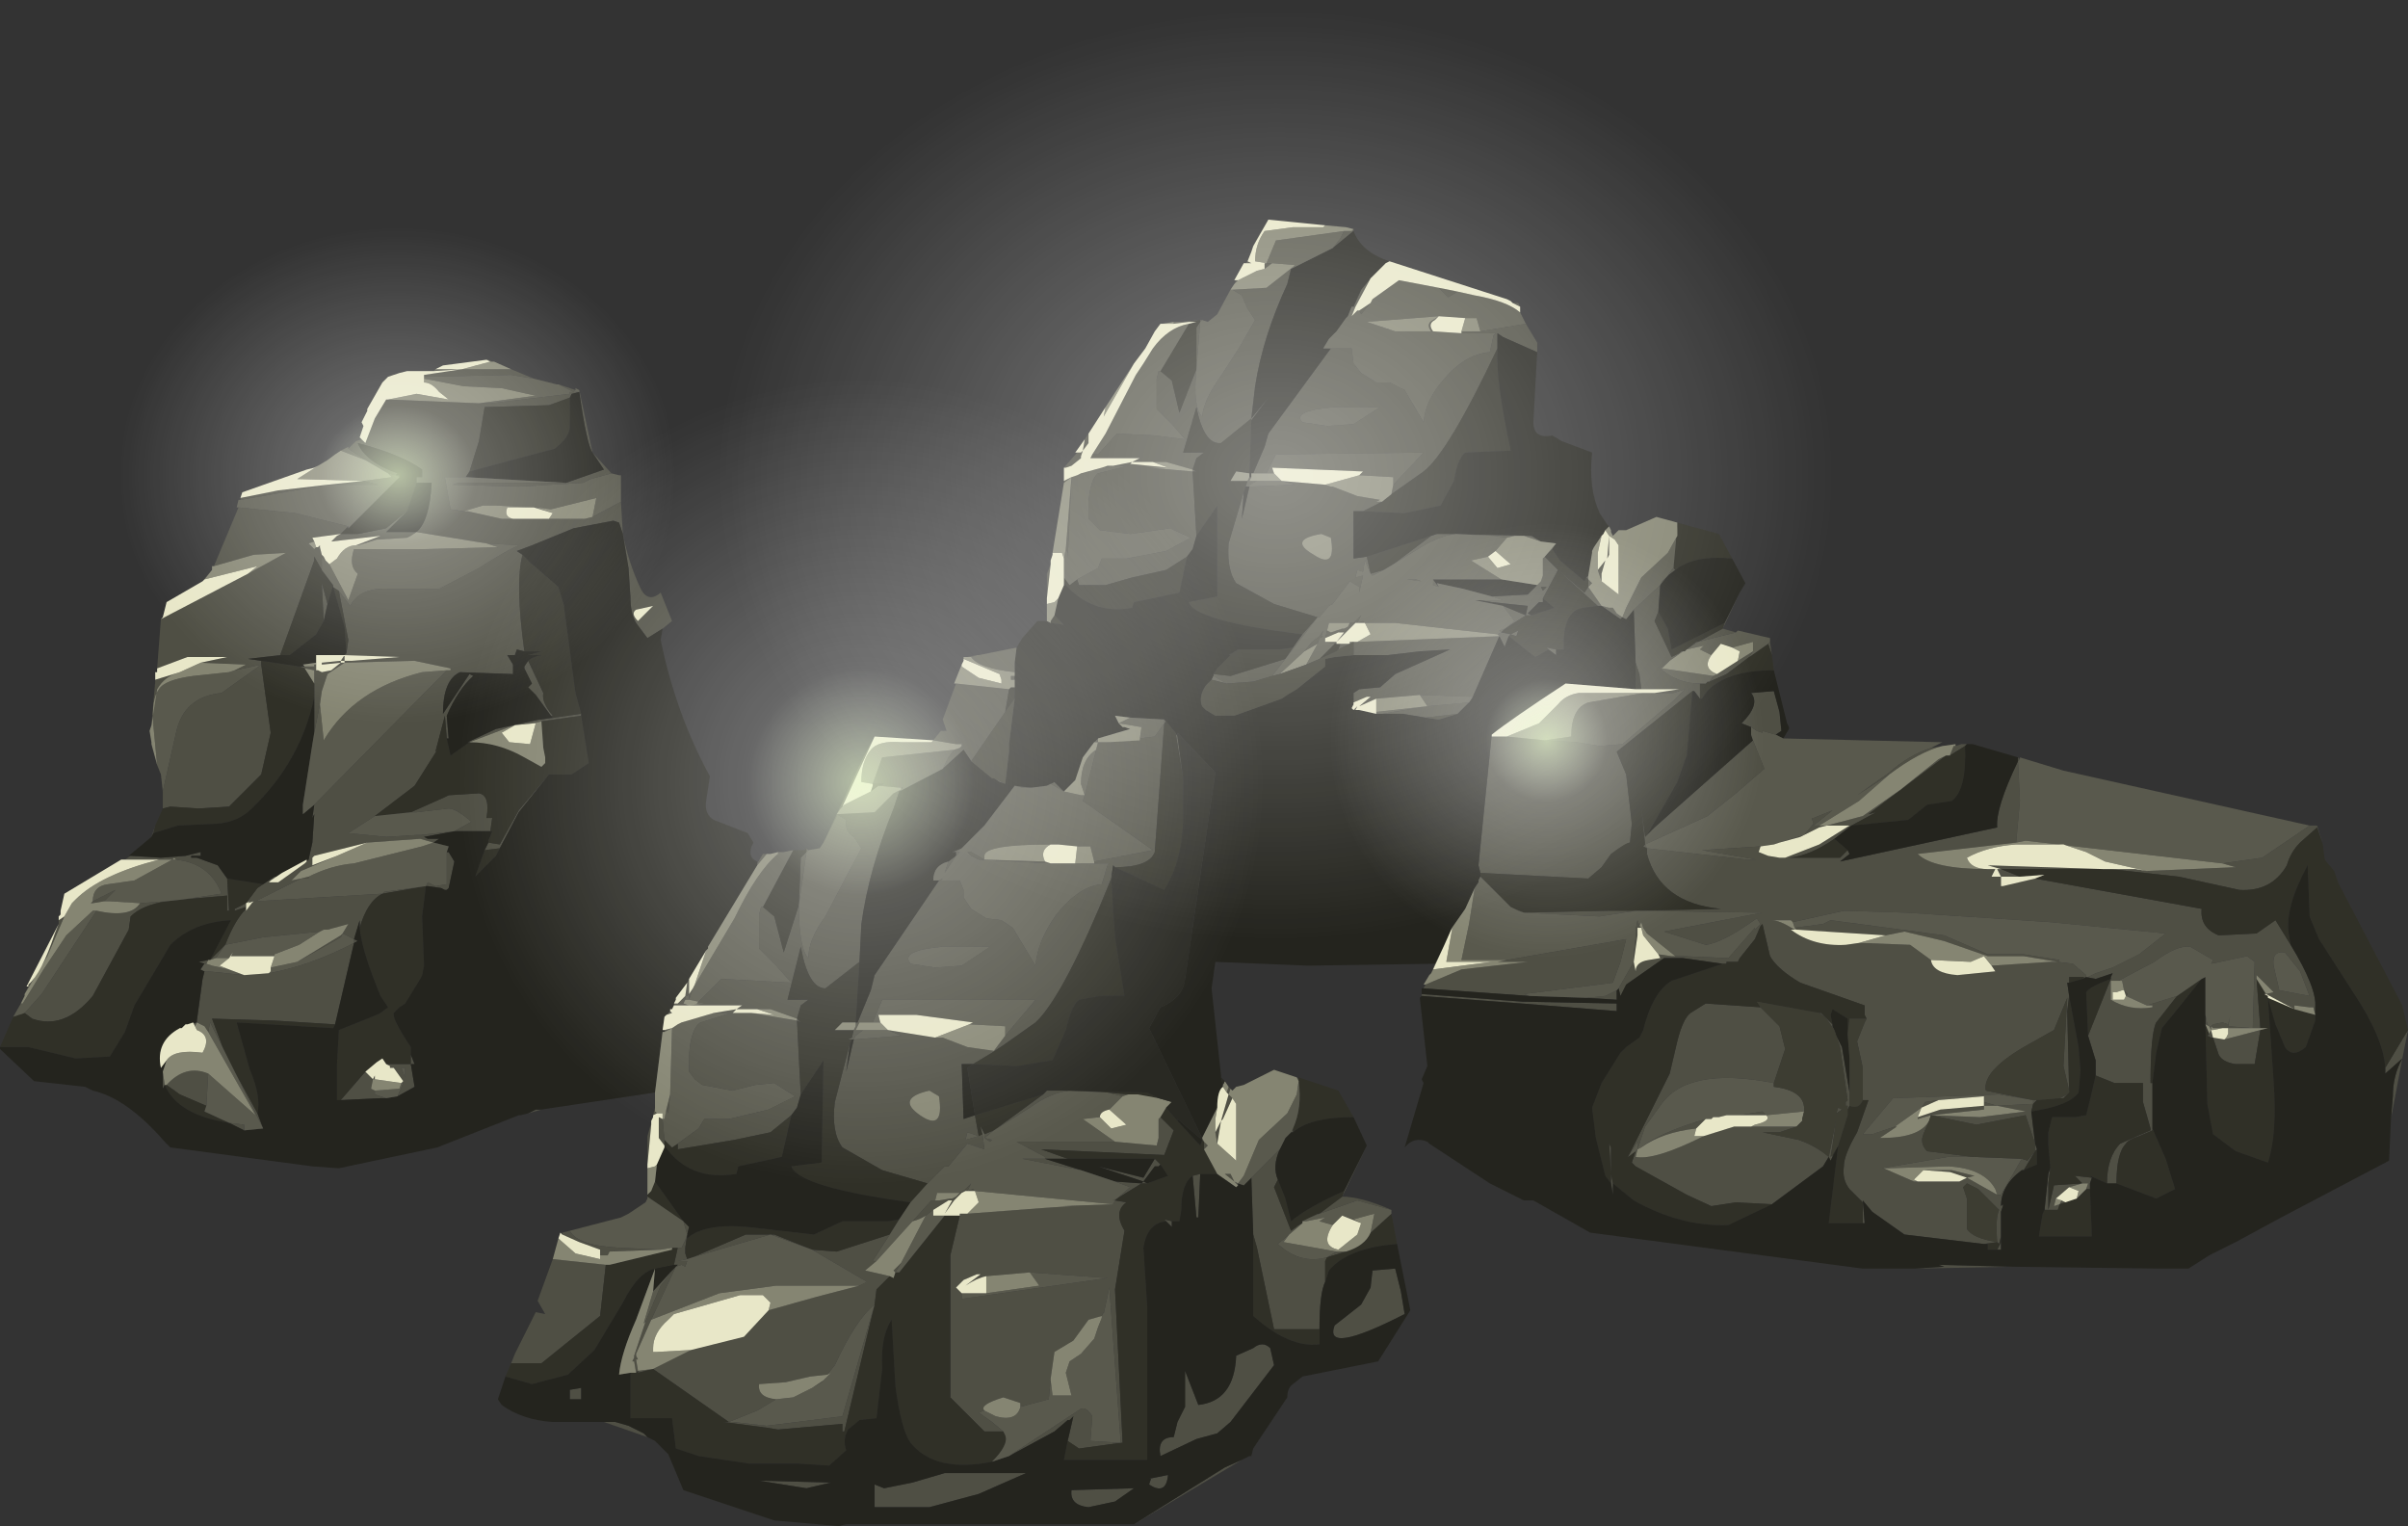<?xml version="1.0" encoding="UTF-8" standalone="no"?>
<svg xmlns:xlink="http://www.w3.org/1999/xlink" height="40.3px" width="63.6px" xmlns="http://www.w3.org/2000/svg">
  <rect width="100%" height="100%" fill="#333333" stroke="none"/>
  <g transform="matrix(1.0, 0.0, 0.0, 1.0, 0.0, 0.0)">
    <use height="40.3" transform="matrix(1.0, 0.0, 0.0, 1.0, 0.0, 0.0)" width="63.6" xlink:href="#shape0"/>
  </g>
  <defs>
    <g id="shape0" transform="matrix(1.0, 0.0, 0.0, 1.0, 0.0, 0.0)">
      <path d="M61.0 21.8 L61.2 21.8 61.35 22.3 61.2 21.85 60.75 22.25 Q60.5 22.5 60.4 22.85 60.0 23.55 59.15 23.5 L57.55 23.15 55.75 22.95 56.4 22.95 56.7 23.0 59.05 22.9 58.7 22.8 59.75 22.65 61.0 21.8 M63.6 27.2 L63.45 27.95 63.15 29.55 63.2 28.95 Q63.2 28.4 63.45 27.95 L63.0 28.35 63.0 28.2 63.6 27.2 M53.15 33.45 L50.55 33.5 51.35 33.45 51.2 33.4 53.15 33.45 M37.55 26.3 L37.55 26.25 40.2 26.45 42.7 26.5 42.7 26.7 40.2 26.5 37.55 26.3 M37.6 26.1 L37.65 26.0 38.6 25.6 40.35 25.4 39.55 25.4 39.8 25.35 42.95 24.8 42.8 25.4 42.6 25.95 40.25 26.25 40.4 26.3 37.6 26.1 M37.8 25.7 L37.9 25.45 38.15 24.95 37.85 25.6 37.8 25.7 M32.45 28.7 L32.5 28.75 32.45 28.9 32.55 29.0 32.3 29.55 32.25 29.6 32.15 30.2 32.1 29.9 32.25 29.6 32.45 28.9 32.4 28.85 32.45 28.7 M34.25 28.45 L34.3 28.5 34.3 28.55 34.25 28.45 M36.1 30.25 L35.45 31.6 Q35.95 31.6 36.75 31.95 L35.85 31.7 34.85 32.05 34.6 32.15 34.8 32.05 34.85 32.05 35.45 31.6 35.5 31.45 36.1 30.25 M32.8 38.55 L29.95 40.25 32.35 38.75 32.8 38.55 M17.1 37.95 L15.95 37.55 16.25 37.55 16.6 37.65 17.0 37.85 17.1 37.95 M13.5 36.0 L13.6 35.75 14.15 34.65 14.4 34.7 14.2 34.35 14.6 33.25 16.0 33.4 15.85 34.75 14.3 36.0 13.5 36.0 M14.85 32.6 L14.85 32.55 15.05 32.5 Q15.25 32.9 16.4 32.95 L17.45 33.0 16.1 33.05 16.05 33.15 15.85 33.15 15.85 33.0 15.3 32.8 14.85 32.6 M17.1 30.75 L17.1 30.0 17.2 29.65 17.2 29.7 17.1 30.75 M17.25 29.45 L17.3 29.25 17.3 29.35 17.35 29.4 17.25 29.45 M14.3 29.3 L13.95 29.4 14.15 29.3 14.3 29.3 M0.65 26.25 L0.75 26.05 0.75 26.0 Q1.1 25.7 1.45 24.65 L1.55 24.4 1.55 24.3 1.7 24.2 1.25 25.25 0.65 26.25 M3.3 22.7 L3.45 22.6 4.25 22.65 4.9 22.6 5.3 22.5 5.3 22.6 5.05 22.6 5.05 22.65 5.2 22.65 5.75 22.85 6.0 23.2 6.05 24.05 6.0 24.05 6.0 23.65 4.85 23.75 5.85 23.6 Q5.55 22.8 4.65 22.7 L4.6 22.65 4.55 22.7 4.2 22.7 3.3 22.7 M4.0 22.1 L4.1 21.8 4.05 22.0 4.0 22.1 M4.3 21.35 L4.3 20.95 4.3 20.9 4.65 19.35 Q4.85 18.4 5.85 18.3 L6.9 17.55 6.2 17.7 6.5 17.55 5.3 17.5 6.0 17.35 4.95 17.35 4.15 17.65 4.25 16.35 6.55 15.15 7.55 14.6 6.7 14.65 5.65 14.95 6.3 13.4 7.8 13.55 9.2 13.9 9.0 14.1 9.45 14.1 10.2 13.95 10.75 13.5 10.2 14.05 11.0 14.05 Q11.35 13.75 11.4 12.75 L11.0 12.75 11.0 12.6 11.15 12.6 11.15 12.4 Q10.6 12.0 9.45 11.7 9.65 12.2 10.5 12.5 L10.45 12.55 10.55 12.55 10.55 12.6 10.45 12.55 10.25 12.5 9.65 12.15 9.2 11.85 9.4 11.65 9.55 11.6 9.65 11.7 9.9 11.05 10.2 10.55 10.25 10.55 12.65 10.65 12.95 10.65 15.05 10.4 15.05 10.35 15.15 10.35 14.75 10.15 15.2 10.3 15.15 10.35 15.3 10.35 15.3 10.3 15.65 11.95 16.15 12.5 15.6 12.65 15.4 12.75 13.7 12.85 11.95 12.8 12.1 12.75 14.85 12.75 14.95 12.75 15.95 12.4 15.65 11.95 Q15.5 11.75 15.3 10.35 L15.1 10.4 15.05 10.5 14.5 10.7 12.8 10.75 12.65 11.65 12.4 12.45 12.3 12.6 11.75 12.6 11.9 13.45 12.25 13.5 12.35 13.5 13.25 13.7 13.55 13.7 14.5 13.7 15.45 13.7 15.65 13.65 16.4 13.25 16.45 14.1 Q16.6 14.85 16.9 15.5 17.1 15.95 17.45 15.65 L17.75 16.4 17.5 16.6 17.1 16.85 16.8 16.45 Q16.65 16.2 16.65 15.75 L16.6 15.0 16.45 14.1 16.35 13.8 16.2 13.75 15.15 13.95 14.05 14.4 13.65 14.55 13.8 14.65 Q13.6 15.4 13.85 17.2 L13.65 17.15 13.6 17.3 13.4 17.3 13.55 17.55 13.55 17.8 12.15 17.75 Q11.7 17.95 11.7 18.85 L12.4 17.8 12.5 17.85 Q12.1 18.2 11.8 18.9 L11.85 19.5 11.8 19.5 11.75 18.9 11.5 19.85 11.55 19.8 10.95 20.75 9.9 21.55 9.2 22.0 10.2 22.1 11.0 22.05 11.1 22.05 12.0 21.95 11.2 22.1 11.3 22.15 11.6 22.15 11.45 22.25 11.1 22.15 9.7 22.25 8.3 22.6 8.25 22.65 8.25 22.85 8.9 22.6 7.95 23.0 7.7 23.25 7.95 23.2 6.75 23.8 10.1 23.6 Q9.7 23.8 9.5 24.5 L9.5 24.3 9.35 24.8 9.05 24.65 9.2 24.4 8.65 24.55 8.55 24.55 8.45 24.6 6.95 24.75 5.95 24.95 Q6.2 24.3 6.5 24.0 L6.5 24.05 6.65 23.85 6.7 23.8 6.55 23.85 6.6 23.8 6.5 23.85 6.8 23.45 6.95 23.35 7.25 23.15 7.3 23.15 7.15 23.25 7.1 23.3 7.35 23.3 8.05 22.8 8.1 22.75 8.15 22.7 8.25 22.25 8.3 21.5 8.25 21.6 8.3 21.25 11.8 17.7 11.9 17.7 11.9 17.65 10.95 17.45 9.1 17.5 9.1 17.45 9.3 17.45 10.55 17.35 9.1 17.3 9.15 17.25 9.2 16.9 8.95 15.6 9.25 16.0 Q9.5 15.5 10.3 15.55 L11.6 15.55 12.65 15.0 Q13.35 14.55 13.7 14.4 L12.85 14.35 11.0 14.05 10.85 14.15 10.75 14.2 9.95 14.25 9.45 14.4 9.4 14.4 10.05 14.15 8.75 14.3 8.9 14.15 9.0 14.1 8.25 14.2 8.3 14.3 8.15 14.35 8.3 14.5 8.35 14.45 8.4 14.45 8.45 14.4 8.45 14.45 8.5 14.65 8.55 14.7 8.6 14.8 8.5 14.7 8.5 15.05 8.3 14.7 8.3 14.8 7.4 17.3 6.55 17.4 6.9 17.45 6.9 17.55 7.15 19.35 6.9 20.45 6.05 21.3 5.25 21.35 4.5 21.3 4.3 21.35 M4.0 19.15 L4.1 18.0 4.1 17.95 4.75 17.75 Q4.35 17.85 4.15 18.2 L4.0 19.15 M5.35 15.35 L5.6 15.05 5.4 15.3 5.35 15.35 M6.35 13.2 L6.35 13.15 7.35 12.95 8.65 12.8 9.6 12.7 10.0 12.8 8.65 12.8 6.35 13.2 M8.3 12.35 L8.65 12.15 8.4 12.3 8.3 12.35 M11.45 9.8 L11.5 9.75 12.2 9.75 11.45 9.8 M12.85 9.5 L12.9 9.5 13.0 9.55 12.95 9.55 12.85 9.5 M13.5 9.75 L14.1 10.0 13.5 9.9 11.2 9.95 11.2 9.9 12.2 9.75 13.5 9.75 M20.0 22.8 L20.15 22.55 20.25 22.55 20.0 22.85 20.0 22.8 M21.3 22.4 L21.35 22.45 21.3 22.5 21.1 23.9 Q21.1 25.05 21.35 25.3 21.35 24.8 21.8 24.2 L22.35 23.15 22.75 22.4 22.55 22.1 Q22.3 21.95 22.35 21.65 L22.1 21.5 22.1 21.55 21.8 22.15 22.1 21.5 22.8 20.0 23.1 19.45 22.25 21.3 22.2 21.35 22.1 21.5 23.1 21.45 23.6 20.95 23.8 20.85 23.8 20.8 23.85 20.8 23.8 20.85 23.75 20.9 23.6 21.35 Q22.95 22.95 22.75 24.4 L22.7 25.4 21.8 26.1 Q21.35 26.1 21.15 25.0 L20.8 26.4 21.35 26.4 21.15 26.55 21.05 26.9 20.35 26.65 20.0 26.65 19.45 26.65 19.35 26.75 19.85 26.75 21.05 26.95 21.1 27.95 21.15 28.9 21.05 29.25 20.9 29.45 20.35 29.9 19.4 30.1 17.9 30.35 17.9 30.2 18.45 29.8 18.6 29.55 18.9 29.55 19.25 29.55 20.3 29.3 21.0 28.95 20.45 28.6 19.95 28.65 19.35 28.8 18.55 28.65 18.35 28.5 18.2 28.3 18.2 27.85 Q18.25 27.15 18.5 27.0 L19.3 26.75 18.85 26.75 19.45 26.65 19.6 26.55 18.2 26.55 17.8 26.55 17.75 26.65 17.85 26.4 17.8 26.5 17.9 26.5 18.1 26.3 18.15 25.95 18.2 25.85 18.2 26.25 18.3 26.1 18.2 26.4 18.2 26.25 18.15 26.3 18.1 26.3 18.1 26.4 18.05 26.5 18.2 26.55 18.6 26.5 18.4 26.5 18.45 26.45 19.05 25.85 20.0 25.9 20.9 25.95 20.5 25.5 20.05 25.05 20.05 24.15 20.1 23.95 20.15 23.95 20.45 24.2 20.7 25.15 21.1 23.9 21.15 22.65 21.3 22.5 21.3 22.4 M24.65 19.55 L24.85 19.3 25.0 19.3 24.9 19.0 25.25 18.05 26.65 18.2 26.55 18.8 25.65 20.1 25.45 19.8 24.9 20.3 25.05 20.0 25.2 19.8 25.35 19.75 25.4 19.7 25.4 19.65 25.25 19.65 24.65 19.55 M25.55 17.35 L25.8 17.3 25.65 17.35 25.55 17.35 M27.65 15.8 L27.65 15.15 27.75 14.9 27.65 15.8 M28.1 12.75 L28.1 12.7 28.3 12.6 28.2 14.75 28.2 14.6 28.15 14.5 28.3 12.6 28.1 12.75 M28.1 12.35 L28.45 11.95 28.55 11.95 28.6 11.9 28.65 11.6 28.75 11.45 28.75 11.7 28.6 11.9 28.55 12.05 28.55 12.1 28.3 12.3 28.15 12.35 28.1 12.35 M31.2 8.5 L31.7 8.45 31.75 8.45 31.7 8.5 31.6 9.75 Q31.5 10.75 31.75 11.0 31.8 10.55 32.2 10.0 L32.75 9.15 33.15 8.45 32.95 8.15 32.8 7.8 32.55 7.65 33.45 7.6 34.15 7.05 34.1 7.1 34.0 7.5 Q33.35 8.9 33.15 10.2 L33.05 11.05 33.5 10.5 33.05 11.1 33.05 11.05 32.25 11.7 Q31.8 11.75 31.6 10.75 L31.25 11.95 31.8 11.95 31.6 12.1 31.5 12.4 31.6 12.45 31.5 12.45 31.55 13.3 31.6 14.15 31.5 14.5 31.35 14.7 30.8 15.05 29.9 15.25 29.2 15.45 28.5 15.45 28.45 15.3 29.0 15.0 29.1 14.75 29.75 14.75 30.8 14.55 31.45 14.2 30.9 13.95 29.85 14.1 29.05 14.0 28.75 13.7 28.75 13.25 Q28.8 12.65 29.0 12.5 L29.8 12.3 29.4 12.3 29.9 12.2 29.85 12.25 30.85 12.35 30.35 12.35 31.5 12.45 31.5 12.4 30.8 12.2 30.45 12.2 29.9 12.2 30.1 12.1 28.8 12.1 28.85 12.0 29.0 12.0 29.5 11.45 30.5 11.5 31.3 11.6 30.95 11.2 30.55 10.8 30.55 10.0 30.6 9.8 30.65 9.8 30.95 10.05 31.15 10.9 31.6 9.75 31.6 8.65 31.7 8.5 31.7 8.45 31.4 8.5 31.2 8.5 M32.6 7.5 L32.65 7.4 32.7 7.4 32.6 7.5 M32.9 6.95 L32.95 6.9 33.05 6.95 32.9 6.95 M33.1 6.5 L33.2 6.3 33.5 5.8 33.1 6.5 M35.75 6.05 L35.75 6.1 35.2 6.55 35.4 6.3 35.5 6.1 35.7 6.1 35.75 6.05 M39.95 8.0 L40.1 8.0 40.15 8.1 39.95 8.0 M40.3 8.55 L40.6 9.05 40.6 9.3 39.7 8.9 39.55 8.8 39.55 9.2 Q38.25 11.95 37.6 12.45 L36.75 13.05 36.8 12.8 37.6 11.95 33.7 12.0 33.45 12.5 33.1 12.5 33.4 11.8 33.5 11.45 35.15 9.2 35.7 9.2 35.75 9.6 35.95 9.85 36.35 10.1 36.7 10.1 37.1 10.3 37.6 11.15 Q37.65 10.55 38.15 10.0 38.7 9.35 39.35 9.3 L39.45 8.85 39.5 8.8 38.6 8.8 38.6 8.75 39.1 8.75 40.3 8.55 M45.95 15.65 L45.5 16.6 45.85 16.7 44.85 16.95 44.55 17.15 44.8 16.95 44.85 16.95 45.5 16.6 45.55 16.45 45.95 15.65 M46.75 16.95 L46.8 17.3 46.7 17.0 46.75 16.95 M51.0 19.75 L51.3 19.7 Q50.7 19.85 49.9 20.45 L49.05 21.0 49.9 20.4 Q50.4 19.95 51.0 19.75 M51.65 19.7 L51.8 19.65 51.95 19.65 51.9 19.7 51.5 19.95 51.6 19.7 51.65 19.7 M53.3 20.0 L53.35 20.05 53.3 20.1 53.3 20.0 M45.9 17.45 L46.3 17.2 46.2 17.35 45.6 17.8 45.15 18.0 45.25 17.85 45.35 17.8 45.9 17.45 M44.9 18.05 L44.9 18.45 44.75 18.25 44.7 18.25 42.7 19.85 42.95 20.45 43.1 21.75 43.05 22.25 Q42.95 22.25 42.55 22.55 L42.3 22.9 41.95 23.2 39.1 23.05 39.05 22.85 39.1 22.35 39.4 19.4 39.4 19.45 39.8 19.45 40.8 19.55 41.65 19.6 42.25 19.7 42.85 19.65 44.2 18.5 44.5 18.2 44.2 18.3 43.7 18.3 44.35 18.2 43.35 18.2 43.3 17.8 43.2 17.5 43.15 16.1 43.85 15.45 43.9 15.35 44.05 15.2 44.15 15.05 44.2 15.0 44.25 15.05 44.05 15.2 43.85 15.45 43.8 16.15 43.7 16.4 44.15 17.35 44.35 17.25 44.4 17.2 44.45 17.2 44.1 17.45 43.85 17.65 Q44.3 18.05 44.9 18.05 M46.25 19.2 L46.0 19.1 Q46.5 18.6 46.25 18.3 L46.85 18.25 47.0 18.8 47.05 19.3 46.9 19.4 46.55 19.3 46.55 19.35 46.4 19.3 46.25 19.2 M41.1 14.35 L41.0 14.5 40.8 14.7 41.1 14.35 M41.9 15.25 L41.95 15.2 41.95 15.3 42.05 15.4 41.95 15.5 42.3 16.0 42.5 16.05 42.6 16.05 42.7 16.2 42.85 16.3 42.8 16.35 42.3 16.0 42.2 16.0 41.15 15.05 40.75 15.8 40.75 15.9 40.65 15.9 40.35 16.2 40.45 16.25 40.3 16.25 39.75 16.6 39.65 16.7 39.9 16.75 40.1 16.65 40.05 16.8 39.9 16.75 39.85 16.8 39.75 17.05 39.75 17.1 39.6 16.8 38.9 18.4 37.5 18.35 36.35 18.45 35.9 18.65 36.2 18.4 36.1 18.4 35.75 18.55 35.75 18.3 35.9 18.2 36.45 18.15 36.85 17.8 38.3 17.15 37.5 17.2 36.65 17.3 35.75 17.3 35.75 16.95 35.85 16.95 39.6 16.8 39.55 16.75 39.65 16.7 39.6 16.65 39.75 16.6 40.0 16.4 39.7 16.0 40.3 16.25 40.35 16.0 39.4 15.9 39.1 15.85 39.7 15.85 39.4 15.75 40.35 15.7 40.6 15.45 40.7 15.35 40.75 15.2 40.75 14.75 40.8 14.7 41.15 15.05 41.85 15.65 41.95 15.5 41.95 15.3 41.9 15.25 M42.3 15.35 L42.2 15.05 42.4 14.8 42.3 15.15 42.3 15.35 M42.5 14.15 L42.5 14.65 42.45 14.75 42.5 14.15 M41.1 17.15 L41.1 17.3 40.9 17.15 40.85 17.1 41.1 17.15 M38.8 18.55 L38.5 18.85 37.65 18.95 37.05 18.85 36.5 18.85 37.7 18.65 38.8 18.55 M35.8 18.75 L35.75 18.75 35.85 18.65 35.8 18.75 M32.05 17.85 L32.05 17.8 32.5 17.85 33.95 17.4 34.15 17.1 34.4 16.75 34.8 16.3 33.65 15.95 32.65 15.4 Q32.4 15.05 32.45 14.35 L32.85 13.0 32.8 13.7 33.0 12.85 32.9 12.85 32.95 12.7 33.0 12.6 33.05 12.6 33.0 12.7 33.2 12.7 33.0 12.8 33.0 12.85 34.2 12.8 33.85 12.7 35.0 12.8 35.15 12.85 35.2 12.85 35.85 13.1 36.45 13.2 36.35 13.25 36.5 13.25 36.0 13.5 35.75 13.5 35.75 14.75 36.1 14.7 36.2 15.15 36.55 15.05 36.25 15.2 36.3 15.25 36.2 15.15 36.05 14.8 36.0 15.1 35.85 15.05 35.8 15.25 36.0 15.2 35.9 15.65 35.9 15.5 35.65 15.35 35.2 15.95 35.1 16.0 34.85 16.3 34.8 16.3 33.95 17.4 33.6 17.85 33.1 18.0 32.4 18.05 32.05 17.85 M40.75 15.6 L40.85 15.5 40.7 15.5 40.75 15.6 M43.5 22.05 L43.7 21.85 46.3 19.55 46.6 20.3 45.85 20.95 45.1 21.55 43.45 22.3 43.5 22.4 46.15 22.7 46.4 22.7 44.95 22.45 46.5 22.35 46.45 22.5 46.7 22.6 47.0 22.65 47.15 22.65 48.05 22.3 48.85 21.8 48.25 21.8 49.2 21.55 50.2 20.85 51.2 20.05 51.4 19.95 49.35 21.5 49.55 21.45 48.9 21.8 48.45 22.15 Q47.8 22.6 47.25 22.65 L48.6 22.65 48.8 22.45 48.85 22.55 48.6 22.75 52.75 21.85 Q52.7 21.35 53.3 20.1 L53.35 21.15 53.25 22.25 50.65 22.55 Q51.05 22.95 52.5 22.95 L52.6 22.95 52.7 22.95 52.6 23.15 52.85 23.15 52.85 23.4 52.9 23.4 53.75 23.2 58.15 24.0 Q58.1 24.5 58.6 24.7 L59.6 24.65 60.1 24.3 60.5 24.95 Q61.2 26.1 61.15 26.6 L61.15 26.8 61.1 26.6 61.0 26.6 60.6 26.55 60.6 26.65 59.85 26.25 60.05 26.2 59.6 25.75 59.6 25.85 59.7 27.15 59.5 27.15 59.55 25.4 59.35 25.25 58.4 25.45 58.45 25.35 57.85 25.0 Q57.5 24.95 56.9 25.4 L55.95 25.9 55.75 25.9 55.75 26.4 Q56.25 26.7 56.85 26.6 L56.85 26.55 56.7 26.55 57.5 26.3 56.95 27.0 Q56.8 27.3 56.8 28.6 L56.85 28.6 56.85 29.8 56.85 29.85 56.5 30.0 Q56.2 30.1 56.15 30.2 55.9 30.45 55.9 31.25 L55.65 31.25 Q55.65 30.55 56.0 30.2 L56.45 30.0 56.8 29.85 56.8 29.8 56.6 29.1 56.6 28.6 55.85 28.6 55.35 28.4 55.35 28.0 55.15 27.35 55.75 25.85 55.75 25.8 55.8 25.7 55.35 25.85 55.1 25.8 55.0 25.85 55.05 25.8 54.65 25.8 54.65 25.95 54.6 25.95 54.65 26.3 54.6 26.7 54.65 28.8 54.5 28.15 54.6 26.35 54.25 27.2 53.45 27.65 Q52.35 28.3 52.45 28.8 L53.7 29.05 52.8 28.9 50.0 29.0 49.2 29.95 49.45 29.95 50.05 29.75 50.1 29.75 49.65 30.05 49.7 30.05 Q50.7 30.05 50.95 29.6 L50.8 29.95 Q50.7 30.2 50.9 30.4 L52.1 30.55 51.45 30.55 49.7 30.85 49.75 30.85 50.55 31.2 50.65 31.2 51.75 31.2 51.95 31.1 52.75 31.55 52.85 31.55 53.4 30.6 53.55 30.65 53.75 30.4 53.45 30.9 53.4 30.9 Q52.85 31.3 52.85 31.85 L52.9 31.8 52.9 31.85 52.85 32.0 52.85 32.65 52.8 32.85 52.75 32.8 52.4 32.85 50.3 32.6 49.45 32.0 49.2 31.7 49.25 32.3 49.2 32.3 49.2 31.75 48.85 31.4 Q48.65 31.15 48.7 30.8 48.7 30.5 49.05 29.9 L49.35 29.05 49.2 29.05 49.2 28.2 49.05 27.5 49.25 27.0 49.3 26.9 49.25 26.8 49.25 26.55 47.55 25.95 Q46.95 25.6 46.75 25.25 L46.55 24.4 46.5 24.45 46.35 24.8 45.95 25.3 45.9 25.4 45.6 25.4 45.6 25.45 45.5 25.45 44.45 25.3 43.95 25.3 42.95 26.0 42.8 26.3 42.75 26.1 43.15 25.4 43.15 25.2 43.2 24.75 43.2 24.55 43.25 24.3 43.3 24.45 43.35 24.5 43.25 24.5 43.25 24.7 43.15 25.4 43.2 25.65 Q43.2 25.4 43.55 25.35 L43.85 25.3 43.8 25.2 44.15 25.25 44.25 25.25 44.45 25.25 45.65 25.3 46.35 24.5 46.35 24.55 46.5 24.4 46.4 24.25 Q45.5 24.9 45.05 24.95 L43.95 24.6 46.55 24.1 43.2 24.05 42.25 24.2 40.25 24.1 40.1 24.05 39.9 23.95 40.25 24.1 42.45 24.05 43.2 24.05 45.45 24.0 Q43.85 23.85 43.5 22.55 L43.5 22.4 43.4 22.35 43.45 22.3 43.35 21.35 43.45 22.1 43.5 22.05 M47.0 22.25 L47.65 22.05 47.9 21.75 47.85 21.6 47.9 21.6 48.4 21.4 47.9 21.8 48.05 21.8 48.25 21.8 48.05 21.85 47.65 22.05 47.55 22.1 47.0 22.25 M52.75 32.8 Q52.7 32.15 52.8 31.95 L52.25 31.4 51.95 31.25 51.85 31.35 51.95 31.65 51.95 32.45 Q52.1 32.7 52.75 32.8 M54.35 25.4 L54.75 25.45 55.1 25.75 55.1 25.8 55.15 25.8 55.35 25.7 55.8 25.55 56.5 25.2 57.2 24.65 54.15 24.35 50.35 24.1 48.7 24.05 47.35 24.35 47.3 24.3 46.8 24.3 Q47.0 24.3 47.4 24.55 L47.3 24.55 Q47.9 25.0 48.75 24.95 L49.1 24.9 49.15 24.9 50.45 24.95 51.0 25.35 Q51.05 25.7 51.7 25.75 L52.7 25.65 52.6 25.5 54.15 25.4 54.2 25.4 54.35 25.4 53.45 25.25 52.5 25.25 51.35 24.85 50.3 24.6 49.8 24.7 47.45 24.55 47.4 24.5 48.15 24.4 48.35 24.3 51.35 24.7 52.5 25.2 53.45 25.2 54.4 25.35 54.35 25.4 M41.9 26.35 L42.4 26.3 42.7 26.15 42.7 26.4 41.9 26.35 M52.85 23.15 L52.75 22.95 52.85 22.95 52.5 22.85 55.55 22.95 52.85 22.95 53.35 23.15 52.85 23.15 M60.2 26.15 L61.0 26.3 60.75 25.65 60.35 25.15 Q60.0 25.1 60.05 25.5 L60.2 26.15 M58.25 26.8 L58.3 27.05 58.35 27.1 58.4 27.1 58.45 27.05 58.7 27.0 58.85 27.05 58.9 26.85 58.85 27.1 59.5 27.15 58.85 27.15 58.7 27.15 58.45 27.15 58.4 27.1 58.4 27.2 58.45 27.4 58.75 27.45 59.7 27.2 59.55 28.1 59.05 28.1 Q58.7 28.05 58.6 27.85 L58.45 27.4 58.4 27.4 58.3 27.35 58.35 27.3 58.4 27.2 58.35 27.1 58.25 27.05 58.25 26.8 M56.15 26.3 L56.1 26.15 56.2 26.25 56.15 26.3 M53.65 29.35 L53.75 30.2 53.8 30.35 53.75 30.4 53.75 30.2 53.5 29.45 52.2 29.7 51.0 29.45 50.65 29.55 50.65 29.5 51.25 29.3 52.4 29.2 52.4 29.1 52.75 29.2 52.4 29.2 52.4 29.3 51.0 29.45 52.3 29.5 53.5 29.35 52.75 29.2 53.7 29.15 53.7 29.05 53.8 29.05 53.7 29.15 53.65 29.35 M51.2 29.05 L50.75 29.25 50.85 29.1 51.2 29.05 M50.8 30.9 L51.55 30.9 52.15 31.05 51.95 31.1 51.5 30.95 50.8 30.9 M54.4 29.0 L54.6 28.9 54.5 29.0 54.4 29.0 M55.2 31.4 L55.1 31.4 55.15 31.25 55.0 31.25 54.65 31.35 54.3 31.65 54.25 31.85 54.4 31.8 54.45 31.7 54.55 31.75 54.4 31.8 54.35 31.95 54.1 31.95 54.0 31.95 54.1 31.0 54.15 30.85 54.1 31.25 54.1 31.95 54.25 31.3 55.0 31.25 54.8 31.05 55.25 31.1 55.2 31.25 55.2 31.4 M52.85 32.8 L52.85 33.0 52.75 33.0 52.85 32.8 M48.2 26.85 L48.4 27.05 48.4 27.1 48.45 27.2 48.2 26.85 48.05 26.75 48.1 26.75 48.2 26.85 M48.85 28.85 L48.85 29.2 48.8 29.3 48.8 29.2 48.75 29.2 48.75 29.1 48.8 29.05 48.6 27.65 48.5 27.35 48.65 27.65 48.85 28.85 M46.5 26.6 L47.0 27.1 47.15 27.7 46.85 28.6 Q44.55 28.15 43.85 29.2 L43.45 29.75 43.25 30.35 43.25 30.15 43.0 30.55 44.1 28.35 44.3 27.5 Q44.45 26.9 44.65 26.75 L45.05 26.5 46.5 26.6 M47.45 29.75 L47.0 29.9 46.55 29.9 47.5 30.1 Q47.95 30.25 48.3 30.55 L48.5 29.55 48.4 30.25 48.35 30.55 48.4 30.5 48.4 30.55 48.35 30.65 48.3 30.55 48.15 30.8 46.8 31.8 45.85 31.75 45.2 31.85 44.55 31.55 43.2 30.8 43.1 30.7 43.2 30.4 43.25 30.35 43.2 30.55 Q43.7 30.65 45.0 30.0 L45.8 29.75 46.25 29.75 47.45 29.75 M45.05 29.55 L44.8 29.8 Q43.9 29.9 43.35 30.3 43.85 29.9 45.05 29.55 M46.65 29.45 L45.95 29.45 46.55 29.35 46.65 29.45 M48.65 29.3 L48.5 29.4 48.55 29.25 48.65 29.3 M42.6 31.25 L42.6 31.55 42.55 31.25 42.55 31.0 42.5 30.2 42.55 30.3 42.55 31.0 42.6 31.25 M33.4 7.1 L33.4 6.95 33.45 6.95 33.6 6.95 33.4 7.1 M35.75 8.1 L35.95 7.65 36.2 7.35 35.8 8.1 35.75 8.1 M34.4 11.15 L35.05 11.25 35.75 11.2 36.45 10.75 35.25 10.75 Q34.1 10.85 34.4 11.15 M38.0 7.6 L38.5 7.7 38.25 7.85 38.0 7.6 M37.8 14.15 L37.95 14.1 38.25 14.1 40.45 14.15 40.7 14.3 40.25 14.15 40.0 14.15 39.8 14.2 39.45 14.15 38.45 14.1 Q38.0 14.15 37.45 14.5 L36.8 14.9 37.8 14.15 M36.2 8.0 L35.95 8.3 35.9 8.2 36.2 8.0 M37.9 8.45 Q37.7 8.55 37.85 8.75 L37.8 8.75 Q37.65 8.55 37.85 8.45 L37.9 8.45 M29.1 12.35 L29.25 12.3 29.4 12.3 29.1 12.35 M26.8 17.95 L26.7 17.95 26.7 17.85 26.8 17.85 26.8 17.95 M26.55 20.7 L26.4 20.65 26.25 20.55 26.55 20.7 M22.6 27.0 L22.65 27.0 23.0 26.15 23.1 25.75 24.8 23.25 24.9 23.2 24.85 23.25 25.35 23.25 25.45 23.5 25.45 23.7 25.65 24.0 26.05 24.25 26.45 24.3 26.75 24.5 27.35 25.5 Q27.4 24.85 27.9 24.15 28.5 23.4 29.1 23.35 L29.25 22.85 29.3 22.8 28.9 22.8 28.9 22.75 30.45 22.45 28.6 21.15 28.65 21.0 28.95 19.8 29.0 19.6 28.9 19.6 29.0 19.5 29.0 19.6 29.25 19.6 30.5 19.45 30.75 19.1 30.75 19.0 30.8 19.05 30.75 19.1 30.5 22.5 Q30.35 22.9 29.45 22.9 L29.4 22.85 29.35 23.2 Q28.1 26.3 27.35 27.0 L26.5 27.6 26.2 27.8 25.7 28.1 25.4 28.1 25.45 29.55 25.75 29.45 25.85 30.0 25.95 29.95 26.0 30.35 25.55 30.2 25.05 30.8 24.95 30.8 24.5 31.25 23.3 30.9 22.25 30.3 Q21.95 29.9 22.05 29.1 L22.45 27.55 22.35 28.3 22.55 27.45 22.5 27.45 22.4 27.45 22.5 27.4 22.55 27.2 22.6 27.1 22.6 27.0 M25.05 22.75 L25.25 22.6 25.25 22.5 25.15 22.5 25.4 22.4 25.25 22.5 25.35 22.5 25.25 22.6 24.95 23.05 25.05 22.75 M26.8 20.75 L27.2 20.8 27.0 20.8 26.8 20.75 M27.75 20.7 L27.85 20.65 28.1 20.9 27.75 20.7 M31.05 19.35 L31.1 19.45 31.25 20.55 31.05 19.35 M23.05 20.7 L23.35 20.7 23.2 20.75 23.0 20.9 23.05 20.75 23.05 20.7 M27.75 22.8 L25.85 22.7 25.65 22.6 25.55 22.5 25.65 22.5 26.0 22.7 27.6 22.75 27.75 22.8 M27.55 28.9 L27.65 28.8 28.05 28.8 28.25 28.8 28.5 28.8 29.25 28.85 29.8 28.9 29.65 28.95 29.25 28.85 28.25 28.8 Q27.75 28.85 27.2 29.25 L26.25 29.85 26.0 30.05 26.2 30.1 26.15 30.15 26.0 30.05 26.0 29.95 26.25 29.85 27.55 28.9 M31.75 30.1 L31.75 30.05 31.8 30.15 31.9 30.25 31.8 30.35 31.8 30.15 31.75 30.1 M32.7 31.3 L32.6 31.2 32.35 31.0 32.5 31.0 32.6 31.2 32.7 31.25 32.7 31.3 M34.45 17.2 L34.65 16.95 34.85 16.8 34.95 16.65 34.9 16.8 34.95 16.8 34.85 16.85 34.8 17.0 34.45 17.2 M35.25 17.0 L35.0 16.95 35.3 16.95 35.5 16.7 35.35 16.7 35.0 16.85 35.05 16.65 35.15 16.7 35.45 16.6 35.5 16.6 35.6 16.55 35.65 16.45 35.75 16.45 35.95 16.25 35.85 16.45 36.0 16.4 36.05 16.45 35.85 16.45 35.8 16.45 35.3 16.95 35.3 17.0 35.25 17.0 M37.55 15.35 L37.15 15.3 37.4 15.3 37.55 15.35 M38.0 15.5 L37.85 15.45 37.85 15.3 38.0 15.5 M35.4 17.0 L35.65 17.0 35.65 16.95 35.75 16.95 35.65 17.0 35.35 17.15 35.4 17.0 M34.9 14.1 Q34.0 14.25 34.7 14.65 35.3 15.05 35.15 14.2 L34.9 14.1 M8.55 16.4 L8.5 15.4 8.65 15.95 8.55 16.4 M7.9 17.6 L8.05 17.6 8.3 17.6 8.3 17.55 8.35 17.55 8.35 17.7 8.4 17.7 8.5 17.75 8.75 17.7 9.0 17.5 8.5 17.55 8.5 17.5 9.0 17.45 9.1 17.3 9.1 17.45 9.0 17.45 9.0 17.5 9.1 17.5 8.8 17.7 8.65 17.8 8.5 18.25 8.45 18.6 8.3 19.35 8.3 18.4 8.3 18.05 8.3 17.7 8.05 17.65 7.9 17.6 M2.75 23.8 L2.45 23.85 2.4 23.85 2.45 23.8 3.05 23.5 2.75 23.8 M3.7 23.85 L4.4 23.8 Q3.75 23.9 3.45 24.2 L3.4 24.55 2.45 26.3 Q1.7 27.2 0.85 26.9 L0.65 26.75 1.1 26.25 2.55 24.05 Q3.45 24.25 3.7 23.85 M6.5 23.95 L6.2 24.05 6.2 24.0 6.5 23.85 6.5 23.95 M8.15 23.15 L8.15 23.2 7.95 23.2 8.15 23.15 M11.8 22.5 L11.85 22.5 12.0 22.75 11.85 23.45 11.8 23.5 11.75 23.5 11.65 23.45 11.3 23.4 11.25 23.4 11.3 23.3 11.5 23.4 11.8 23.35 11.8 22.5 M10.85 27.85 L10.95 28.1 10.85 28.1 10.95 28.7 10.5 28.95 10.65 28.6 10.6 28.6 10.65 28.55 10.4 28.2 10.3 28.2 10.3 28.15 10.2 28.1 10.85 28.1 10.85 27.85 M10.2 29.0 L10.05 29.0 9.0 29.05 9.65 28.3 9.85 28.5 9.9 28.4 9.9 28.5 9.85 28.5 9.8 28.75 9.9 28.8 9.9 28.9 10.2 29.0 M7.85 25.4 L9.0 24.7 9.05 24.65 9.0 24.75 7.85 25.4 M7.1 25.7 Q8.2 25.5 9.35 24.9 L9.35 24.8 9.45 24.85 9.35 24.9 8.85 27.05 7.25 26.95 5.6 26.9 5.9 27.7 5.55 27.0 5.5 27.25 5.4 27.1 5.2 27.0 5.15 27.1 5.1 27.0 4.95 27.05 5.2 27.0 5.2 26.95 5.35 25.85 5.4 25.65 5.5 25.65 6.45 25.75 7.1 25.7 M6.8 29.4 L6.95 29.8 6.2 28.3 6.8 29.4 M6.45 29.85 L6.05 29.65 6.45 29.7 6.45 29.85 M4.35 28.65 L4.3 28.75 4.3 28.55 4.3 28.3 4.35 28.65 M5.4 25.45 L5.25 25.4 5.5 25.35 5.45 25.45 5.4 25.45 M14.15 13.4 L14.6 13.55 14.1 13.4 14.15 13.4 M16.8 16.1 Q16.65 16.2 16.85 16.4 L17.25 16.0 16.8 16.1 M15.35 18.85 L15.35 18.9 14.3 19.05 14.1 19.1 13.6 19.15 13.45 19.2 12.4 19.6 12.35 19.6 13.1 19.25 14.25 19.0 14.3 19.0 15.35 18.85 M14.5 20.45 L13.7 21.45 13.2 22.4 12.8 22.45 12.9 22.25 13.2 22.3 13.7 21.4 14.5 20.45 M12.95 21.95 L12.0 21.95 12.45 21.7 Q12.05 21.35 11.85 21.35 L11.0 21.45 10.85 21.45 11.75 21.05 11.85 21.0 12.65 20.95 Q12.95 21.0 12.85 21.6 L13.0 21.6 12.95 21.95 M14.55 18.9 L14.15 18.35 13.95 18.15 14.0 18.1 14.05 18.05 14.0 17.95 13.85 17.65 13.85 17.6 13.95 17.45 14.35 18.3 Q14.3 18.55 14.6 18.9 L14.55 18.9 M10.1 23.6 L10.15 23.55 11.25 23.4 10.1 23.6 M17.7 26.7 L17.75 26.75 17.6 26.8 17.55 26.85 17.7 26.7 M17.55 27.2 L17.75 27.15 17.55 27.25 17.55 27.2 M17.7 28.9 L17.65 29.4 17.6 29.3 17.7 28.9 M17.5 29.55 L17.55 30.1 17.55 30.25 17.4 30.05 17.4 29.5 17.5 29.55 M18.05 32.25 L18.2 32.4 18.15 32.6 18.05 32.25 M10.6 28.2 L10.7 28.45 10.7 28.2 10.6 28.2 M15.05 36.95 L15.05 36.7 15.35 36.65 15.35 36.95 15.05 36.95 M17.9 32.95 L18.0 32.95 18.1 32.75 18.15 32.6 18.1 32.95 18.1 33.1 18.15 33.25 17.9 33.3 18.15 33.3 18.1 33.45 18.0 33.4 17.85 33.45 17.9 33.4 17.8 33.4 17.9 32.95 M18.3 33.2 L19.7 32.6 20.35 32.6 20.45 32.6 21.45 33.0 22.1 33.05 23.5 32.6 23.05 33.3 23.15 33.3 22.85 33.55 23.5 33.7 23.15 34.05 23.1 34.45 22.3 37.8 22.25 37.8 22.25 37.6 20.55 37.75 20.25 37.7 19.1 37.55 19.25 37.55 17.25 36.15 16.85 36.25 16.85 36.2 16.8 36.25 16.75 35.95 16.7 35.95 16.75 35.85 16.75 35.8 16.8 35.65 17.05 34.9 17.45 33.95 17.8 33.5 17.85 33.45 17.2 34.85 16.8 35.75 16.8 35.8 16.85 35.9 16.8 35.9 16.85 36.2 17.25 36.15 18.25 35.65 19.65 35.3 20.3 34.6 21.55 34.25 22.7 33.95 22.9 33.85 21.45 33.0 20.35 32.6 18.3 33.2 M5.95 24.95 L5.7 25.3 5.55 25.35 5.95 24.95 M5.5 28.35 L5.45 29.2 4.75 28.9 4.4 28.65 Q4.9 28.1 5.5 28.35 M26.5 37.8 L26.0 37.8 25.1 36.9 25.1 33.15 25.35 32.1 25.35 32.05 25.55 32.05 27.55 31.9 28.3 31.85 28.05 31.85 29.4 31.8 29.45 31.7 29.4 31.7 29.5 31.65 29.85 31.35 29.45 31.2 30.15 31.25 30.2 31.2 29.0 30.8 30.2 31.1 30.5 30.6 30.65 30.75 30.6 30.8 30.5 30.8 30.2 31.2 30.3 31.25 30.15 31.25 29.5 31.65 29.45 31.7 29.75 31.75 Q29.4 32.0 29.7 32.5 L29.45 34.05 29.65 38.1 29.6 38.1 28.5 38.25 28.2 38.05 28.35 37.4 28.25 37.5 28.2 37.5 27.85 37.8 26.65 38.45 28.55 37.2 Q28.7 37.15 28.85 37.4 L28.8 38.05 29.6 38.1 29.3 34.0 29.15 34.7 29.15 34.65 29.1 34.75 28.75 34.85 28.35 35.4 27.85 35.7 27.75 36.4 27.75 36.45 27.7 36.95 26.95 37.15 26.95 37.05 26.5 36.9 Q25.85 37.1 26.0 37.25 L25.85 37.3 26.2 37.55 26.5 37.8 M20.5 36.95 L20.0 37.25 19.25 37.55 19.35 37.55 20.25 37.65 22.25 37.4 23.1 34.45 Q22.6 34.85 22.05 36.05 L21.85 36.3 21.4 36.35 20.75 36.5 20.05 36.55 Q20.0 36.9 20.5 36.95 M21.75 36.45 L21.7 36.5 21.45 36.65 21.75 36.45 M30.65 29.5 L31.0 29.85 30.75 30.5 27.5 30.35 28.2 30.6 27.6 30.6 28.55 30.9 27.0 30.6 27.6 30.6 27.6 30.55 26.85 30.15 29.45 30.15 30.55 30.25 30.6 30.05 30.6 29.55 30.65 29.5 M30.8 32.25 L30.75 32.2 30.95 32.25 30.95 32.4 30.8 32.25 M31.5 31.05 L31.7 31.0 31.65 32.15 31.6 32.15 31.5 31.05 M34.15 29.8 L34.15 29.9 34.1 29.9 34.15 29.8 M33.8 30.35 Q33.6 30.8 33.75 31.15 L33.65 31.35 34.1 32.5 34.3 32.35 34.4 32.3 34.05 32.6 33.75 32.85 Q34.35 33.4 35.05 33.2 L35.3 33.05 35.55 33.05 35.05 33.2 35.0 33.3 35.0 33.85 Q34.85 34.15 34.85 35.1 L33.65 35.1 33.2 32.95 33.1 32.6 33.05 31.1 33.8 30.35 M35.75 32.2 L35.95 32.3 35.45 32.1 35.75 32.2 M31.65 37.1 Q32.6 37.0 32.65 35.8 L33.1 35.6 Q33.35 35.4 33.55 35.6 L33.65 36.05 32.5 37.55 32.15 37.85 31.6 38.0 30.65 38.45 Q30.55 37.95 31.0 37.95 L31.1 37.55 31.3 37.15 31.3 36.2 31.65 37.1 M36.2 34.0 L36.25 33.55 36.85 33.5 37.0 34.1 37.1 34.7 Q34.95 35.8 35.25 35.0 L35.95 34.45 36.2 34.0 M26.15 25.0 L24.9 25.0 Q23.75 25.1 24.05 25.45 L24.7 25.55 25.4 25.5 26.15 25.0 M26.55 27.35 L27.35 26.4 23.3 26.4 23.05 27.0 22.7 27.0 22.6 27.2 22.8 27.2 22.6 27.35 22.55 27.45 23.8 27.35 23.45 27.2 24.7 27.4 24.9 27.4 25.55 27.65 26.25 27.75 26.55 27.35 M25.5 30.1 L25.85 30.0 25.55 29.9 25.5 30.1 M21.05 26.9 L21.15 27.0 21.05 26.95 21.05 26.9 M24.3 29.45 Q24.95 29.9 24.8 28.95 L24.55 28.8 Q23.65 29.0 24.3 29.45 M24.7 31.7 L24.8 31.7 25.1 31.65 25.15 31.65 25.25 31.6 25.35 31.5 25.45 31.45 25.65 31.25 25.55 31.45 25.5 31.45 25.4 31.5 25.2 31.7 24.95 32.05 25.15 31.7 25.05 31.7 24.65 31.95 24.45 32.1 Q24.3 32.2 24.1 32.25 L24.6 31.7 24.7 31.7 M23.65 33.6 L23.6 33.55 23.8 33.35 23.65 33.6 M25.55 31.45 L25.7 31.4 25.75 31.45 25.55 31.45 M26.05 33.7 Q25.8 33.75 25.5 33.95 L25.9 33.65 25.8 33.65 25.45 33.8 25.25 34.0 25.4 34.15 25.4 34.3 29.25 33.75 27.2 33.6 26.05 33.7 M28.75 39.8 Q28.25 39.75 28.3 39.35 L29.95 39.3 29.45 39.65 28.75 39.8 M27.1 38.9 L25.85 39.45 24.55 39.8 23.1 39.8 23.1 39.2 23.35 39.3 24.1 39.15 24.95 38.9 27.1 38.9 M21.95 39.15 L21.3 39.3 20.05 39.1 21.95 39.15 M30.85 38.95 Q30.8 39.5 30.35 39.2 L30.4 39.05 30.35 39.05 30.85 38.95" fill="#4f4f44" fill-rule="evenodd" stroke="none"/>
      <path d="M55.75 22.95 L57.55 23.15 59.15 23.5 Q60.0 23.55 60.4 22.85 60.5 22.5 60.75 22.25 L61.2 21.85 61.35 22.3 61.4 22.7 61.65 23.0 61.75 23.3 63.45 26.55 63.6 27.2 63.0 28.2 Q62.95 27.4 62.15 26.2 L61.25 24.8 61.0 24.2 61.0 24.15 60.95 22.85 Q60.35 23.95 60.45 24.65 L60.5 24.95 60.1 24.3 59.6 24.65 58.6 24.7 Q58.1 24.5 58.15 24.0 L53.75 23.2 54.0 23.1 53.35 23.15 52.85 22.95 55.55 22.95 55.75 22.95 M34.3 28.5 L34.3 28.45 35.35 28.8 35.75 29.5 Q34.6 29.5 34.15 29.9 L34.15 29.8 Q34.4 29.25 34.3 28.55 L34.3 28.5 M36.75 32.05 L36.9 32.85 Q35.6 32.95 35.1 33.55 L35.0 33.85 35.0 33.3 35.05 33.2 35.55 33.05 Q36.05 32.9 36.2 32.55 L36.75 32.05 M13.35 36.35 L13.5 36.0 14.3 36.0 15.85 34.75 16.0 33.4 16.1 33.4 17.75 33.0 17.75 32.95 17.85 32.95 17.9 32.95 17.8 33.4 17.3 33.5 Q16.85 33.6 16.45 34.4 L15.7 35.65 15.0 36.3 14.05 36.55 13.35 36.35 M17.1 31.6 L17.1 31.55 17.2 31.45 17.3 31.2 18.05 32.25 17.1 31.6 M0.0 27.65 L0.35 26.85 0.65 26.75 0.85 26.9 Q1.7 27.2 2.45 26.3 L3.4 24.55 3.45 24.2 Q3.75 23.9 4.4 23.8 L4.85 23.75 6.0 23.65 6.0 24.05 6.05 24.05 6.0 23.2 6.95 23.35 6.8 23.45 6.5 23.85 6.2 24.0 6.2 24.05 6.5 23.95 6.5 24.0 Q6.2 24.3 5.95 24.95 L5.55 25.35 6.1 24.3 Q5.1 24.35 4.5 24.95 L3.55 26.55 3.3 27.25 2.9 27.9 2.0 27.95 0.75 27.65 0.05 27.65 0.0 27.65 M4.1 21.8 L4.3 21.35 4.5 21.3 5.25 21.35 6.05 21.3 6.9 20.45 7.15 19.35 6.9 17.55 6.9 17.45 7.9 17.6 8.05 17.65 8.3 18.05 8.3 18.4 Q7.95 20.1 6.65 21.35 6.3 21.7 5.75 21.75 L4.7 21.8 4.05 22.0 4.1 21.8 M20.95 22.45 L21.25 22.45 21.3 22.4 21.3 22.5 21.15 22.65 21.1 23.9 20.7 25.15 20.45 24.2 20.15 23.95 20.95 22.45 M44.3 13.8 L45.4 14.1 45.75 14.75 Q44.75 14.65 44.25 15.05 L44.2 15.0 44.3 13.9 44.3 13.8 M46.8 17.3 L46.85 17.7 Q45.55 17.7 45.05 18.3 L44.95 18.45 44.9 18.45 44.9 18.05 45.05 18.05 45.1 18.0 45.15 18.0 45.6 17.8 46.2 17.35 46.7 17.0 46.8 17.3 M43.2 17.5 L43.3 17.8 43.35 18.2 43.2 18.2 43.2 17.5 M39.1 23.05 L41.95 23.2 42.3 22.9 42.55 22.55 Q42.95 22.25 43.05 22.25 L43.1 21.75 42.95 20.45 42.7 19.85 44.7 18.25 44.55 19.95 44.3 20.65 43.5 22.05 43.45 22.1 43.35 21.35 43.45 22.3 43.4 22.35 43.5 22.4 43.5 22.55 Q43.85 23.85 45.45 24.0 L43.2 24.05 42.45 24.05 40.25 24.1 39.9 23.95 39.1 23.15 39.1 23.05 M43.8 16.15 L44.05 16.6 44.15 17.15 45.55 16.45 45.5 16.6 44.85 16.95 44.8 16.95 44.55 17.15 44.5 17.2 44.45 17.2 44.4 17.2 44.35 17.25 44.15 17.35 43.7 16.4 43.8 16.15 M41.0 14.5 L41.2 14.8 41.85 15.35 41.9 15.25 41.95 15.3 41.95 15.5 41.85 15.65 41.15 15.05 40.8 14.7 41.0 14.5 M42.2 16.0 L41.8 16.05 41.65 16.1 Q41.35 16.25 41.3 16.85 L41.3 17.15 41.1 17.15 40.85 17.1 40.9 17.15 40.55 17.35 39.85 16.8 39.9 16.75 40.05 16.8 40.1 16.65 39.9 16.75 39.65 16.7 39.75 16.6 40.3 16.25 40.45 16.25 41.05 16.05 40.75 15.8 41.15 15.05 42.2 16.0 M32.05 17.8 L32.15 17.65 32.5 17.3 32.45 17.3 32.7 17.15 33.8 17.15 34.15 17.1 33.95 17.4 32.5 17.85 32.05 17.8 M34.4 16.75 Q31.55 16.4 31.4 15.9 L32.15 15.75 32.15 13.35 31.6 14.15 31.55 13.3 31.5 12.45 31.6 12.45 31.5 12.4 31.6 12.1 31.8 11.95 31.25 11.95 31.6 10.75 Q31.8 11.75 32.25 11.7 L33.05 11.05 33.05 11.1 33.0 12.5 32.65 12.45 32.5 12.7 32.95 12.7 32.9 12.85 32.85 13.0 32.45 14.35 Q32.4 15.05 32.65 15.4 L33.65 15.95 34.8 16.3 34.4 16.75 M31.35 14.7 L31.15 15.65 29.95 15.9 29.9 16.05 Q28.85 16.25 28.1 15.4 L28.1 15.25 28.25 15.45 28.45 15.3 28.5 15.45 29.2 15.45 29.9 15.25 30.8 15.05 31.35 14.7 M27.85 16.25 L28.1 16.5 27.75 16.45 27.75 16.4 27.85 16.25 M40.75 15.6 L40.7 15.5 40.85 15.5 40.75 15.6 M45.5 25.45 L45.6 25.45 45.6 25.4 45.9 25.4 45.95 25.3 46.35 24.8 46.5 24.45 46.55 24.4 46.75 25.25 Q46.95 25.6 47.55 25.95 L49.25 26.55 49.25 26.8 49.3 26.9 48.85 26.9 48.8 27.3 48.8 27.25 48.8 26.9 48.4 26.65 48.35 26.8 48.4 27.05 48.2 26.85 48.1 26.75 48.05 26.75 46.4 26.45 46.5 26.6 45.05 26.5 44.65 26.75 Q44.45 26.9 44.3 27.5 L44.1 28.35 43.0 30.55 43.2 30.4 43.1 30.7 43.2 30.8 44.55 31.55 45.2 31.85 45.85 31.75 46.8 31.8 45.65 32.35 Q44.4 32.4 43.15 31.7 L42.6 31.25 42.55 31.0 42.55 30.3 42.5 30.2 42.55 31.0 42.55 31.25 42.4 31.05 42.15 30.05 42.05 29.25 42.3 28.6 42.8 27.8 42.95 27.65 43.3 27.4 43.4 27.2 Q43.65 26.2 44.15 25.9 L45.35 25.5 45.5 25.45 M49.2 29.05 L49.35 29.05 49.05 29.9 Q48.7 30.5 48.7 30.8 48.65 31.15 48.85 31.4 L49.2 31.75 49.2 32.3 48.3 32.3 48.55 30.25 48.4 30.55 48.4 30.5 48.55 30.25 48.8 29.45 48.8 29.3 48.85 29.2 Q49.1 29.3 49.2 29.05 M52.4 32.85 L52.75 32.8 52.8 32.85 52.85 32.65 52.85 32.8 52.75 33.0 52.5 33.0 52.5 32.85 52.4 32.85 M53.45 30.9 L53.75 30.4 53.8 30.35 53.8 30.75 53.45 30.9 M54.65 28.8 L54.6 26.7 54.65 26.3 54.9 27.65 54.95 28.25 54.9 28.85 Q54.65 29.2 53.65 29.35 L53.7 29.15 53.8 29.05 54.4 29.0 54.5 29.0 54.6 28.9 54.65 28.85 54.65 28.8 M54.65 25.95 L54.65 25.8 55.05 25.8 55.0 25.85 54.65 25.95 M55.75 25.85 L55.15 27.35 55.1 26.2 Q55.2 26.05 55.75 25.85 M55.35 28.4 L55.85 28.6 56.6 28.6 56.6 29.1 56.8 29.8 56.8 29.85 56.45 30.0 56.0 30.2 Q55.65 30.55 55.65 31.25 L55.2 31.05 55.25 31.1 54.8 31.05 55.0 31.25 54.25 31.3 54.1 31.95 54.1 31.25 54.15 30.85 54.15 30.8 54.1 30.25 54.1 30.0 54.1 29.9 54.2 29.5 54.8 29.5 55.1 29.45 55.2 29.05 55.35 28.4 M55.9 31.25 Q55.9 30.45 56.15 30.2 56.2 30.1 56.5 30.0 L56.85 29.85 56.85 29.8 57.2 30.6 57.45 31.4 56.95 31.65 55.9 31.25 M56.85 28.6 L56.8 28.6 Q56.8 27.3 56.95 27.0 L57.5 26.3 58.15 25.85 57.55 26.6 57.1 27.15 56.95 27.8 56.85 28.6 M59.7 27.15 L59.6 25.85 59.85 26.25 59.8 26.25 59.9 26.3 59.9 26.35 60.05 28.55 Q60.15 29.95 59.9 30.7 L59.05 30.4 58.45 29.95 58.3 29.15 58.25 27.05 58.35 27.3 58.3 27.35 58.4 27.4 58.45 27.4 58.6 27.85 Q58.7 28.05 59.05 28.1 L59.55 28.1 59.7 27.2 59.9 27.15 59.7 27.15 M48.8 22.45 L48.6 22.65 47.25 22.65 Q47.8 22.6 48.45 22.15 L48.8 22.45 M48.9 21.8 L49.55 21.45 49.35 21.5 51.4 19.95 51.5 19.95 51.9 19.7 Q51.95 20.85 51.55 21.15 L50.9 21.25 50.4 21.65 48.9 21.8 M59.9 26.35 L60.6 26.65 61.15 26.8 61.15 26.95 60.9 27.65 Q60.55 27.95 60.35 27.65 L60.1 27.05 59.9 26.35 M55.1 31.4 L55.2 31.4 55.25 32.65 53.85 32.65 53.95 32.05 54.0 31.95 54.1 31.95 54.35 31.95 54.4 31.8 54.55 31.75 54.85 31.65 55.1 31.4 M31.4 8.55 L31.6 8.5 31.4 8.5 31.7 8.45 31.7 8.5 31.6 8.65 31.6 9.75 31.15 10.9 30.95 10.05 30.65 9.8 31.4 8.55 M39.55 9.2 Q39.5 10.05 39.9 11.9 L38.7 11.95 Q38.5 12.1 38.4 12.7 L38.05 13.35 37.1 13.55 36.0 13.5 36.5 13.25 36.75 13.05 37.6 12.45 Q38.25 11.95 39.55 9.2 M36.1 14.7 L37.8 14.15 36.8 14.9 36.55 15.05 36.2 15.15 36.1 14.7 M26.8 18.15 L26.8 18.25 26.8 18.45 26.55 18.8 26.65 18.2 26.7 18.15 26.8 18.15 M22.7 25.4 L22.6 27.0 22.25 27.0 22.05 27.2 22.55 27.2 22.5 27.4 22.4 27.45 22.5 27.45 22.45 27.55 22.05 29.1 Q21.95 29.9 22.25 30.3 L23.3 30.9 24.5 31.25 24.05 31.75 Q21.1 31.35 20.9 30.8 L21.7 30.7 21.75 28.0 21.15 28.9 21.1 27.95 21.05 26.95 21.15 27.0 21.05 26.9 21.15 26.55 21.35 26.4 20.8 26.4 21.15 25.0 Q21.35 26.1 21.8 26.1 L22.7 25.4 M30.8 19.05 L31.05 19.35 31.25 20.55 31.25 21.5 Q31.25 22.7 30.75 23.5 L29.45 22.9 Q30.35 22.9 30.5 22.5 L30.75 19.1 30.8 19.05 M29.35 23.2 L29.45 24.75 29.7 26.3 29.05 26.3 28.5 26.4 Q28.3 26.55 28.15 27.2 L27.8 28.0 26.85 28.15 25.7 28.1 26.2 27.8 26.5 27.6 27.35 27.0 Q28.1 26.3 29.35 23.2 M25.75 29.45 L27.55 28.9 26.25 29.85 26.0 29.95 25.9 29.75 25.95 29.95 25.85 30.0 25.75 29.45 M28.05 28.8 L30.3 28.85 30.6 29.0 30.05 28.9 29.85 28.9 29.8 28.9 29.25 28.85 28.5 28.8 28.25 28.8 28.05 28.8 M30.8 29.25 L31.1 29.6 31.7 30.25 31.75 30.1 31.8 30.15 31.8 30.35 32.15 31.0 31.7 31.0 31.5 31.05 Q31.2 31.25 31.2 31.95 L31.15 32.25 30.95 32.25 30.75 32.2 30.8 32.25 Q30.3 32.3 30.2 32.95 L30.3 34.5 30.3 38.55 28.1 38.55 28.2 38.05 28.5 38.25 29.6 38.1 29.65 38.1 29.45 34.05 29.7 32.5 Q29.4 32.0 29.75 31.75 L29.45 31.7 29.5 31.65 30.15 31.25 30.3 31.25 30.85 31.05 30.65 30.75 30.5 30.6 28.2 30.6 27.5 30.35 30.75 30.5 31.0 29.85 30.65 29.5 30.8 29.25 M34.85 17.4 L35.25 17.0 35.3 17.0 35.4 17.0 35.35 17.15 35.3 17.2 34.85 17.4 M15.05 10.5 L15.05 11.25 Q15.05 11.55 14.65 11.85 L13.7 12.1 12.4 12.45 12.65 11.65 12.8 10.75 14.5 10.7 15.05 10.5 M8.5 15.05 L8.8 15.45 8.65 15.95 8.5 15.4 8.55 16.4 8.35 16.75 7.65 17.3 7.4 17.3 8.3 14.8 8.3 14.7 8.5 15.05 M8.8 15.5 L8.95 15.6 9.2 16.9 9.15 17.25 9.1 16.55 8.8 15.5 M10.75 13.5 L10.2 13.95 9.45 14.1 9.0 14.1 9.2 13.9 9.2 13.95 10.55 12.6 10.55 12.55 10.45 12.55 10.5 12.5 Q9.65 12.2 9.45 11.7 10.6 12.0 11.15 12.4 L11.15 12.6 11.0 12.6 11.0 12.75 10.75 13.5 M9.5 24.5 Q9.7 23.8 10.1 23.6 L11.25 23.4 11.15 24.2 11.2 25.5 11.15 25.75 11.1 25.85 10.7 26.5 10.55 26.6 10.4 26.75 Q10.35 26.9 10.85 27.65 L10.85 27.85 10.85 28.1 10.2 28.1 10.1 27.95 9.95 28.05 9.65 28.3 9.0 29.05 8.9 29.05 8.9 28.1 8.95 27.2 9.95 26.8 10.05 26.75 10.25 26.6 10.05 26.3 9.95 26.05 Q9.55 25.05 9.5 24.5 M9.9 21.55 L10.95 20.75 11.55 19.8 11.5 19.85 11.75 18.9 11.8 19.5 11.9 19.95 12.4 19.6 Q13.15 19.6 13.85 20.0 L14.3 20.25 14.4 20.15 14.4 20.0 14.35 19.75 14.3 19.05 15.35 18.9 15.55 20.15 15.1 20.45 14.5 20.45 13.7 21.4 13.2 22.3 12.9 22.25 12.9 22.2 13.0 21.95 12.95 21.95 13.0 21.6 12.85 21.6 Q12.95 21.0 12.65 20.95 L11.85 21.0 11.75 21.05 10.85 21.45 9.9 21.55 M13.85 17.2 Q13.6 15.4 13.8 14.65 L14.0 14.85 14.75 15.5 14.9 16.0 14.9 16.05 15.2 18.3 15.35 18.85 14.3 19.0 14.6 18.95 14.55 18.9 14.6 18.9 Q14.3 18.55 14.35 18.3 L13.95 17.45 Q14.05 17.35 14.3 17.3 L13.95 17.3 14.3 17.2 13.85 17.2 M8.85 27.05 L8.8 27.15 6.25 27.0 6.6 28.25 Q6.9 28.95 6.8 29.4 L6.2 28.3 5.9 27.7 5.6 26.9 7.25 26.95 8.85 27.05 M6.05 29.65 Q4.7 29.45 4.35 28.65 L4.4 28.65 4.75 28.9 5.45 29.2 5.4 29.35 6.05 29.65 M13.2 22.4 L13.1 22.6 12.55 23.15 12.8 22.45 13.2 22.4 M17.9 30.2 L17.9 30.35 19.4 30.1 20.35 29.9 20.9 29.45 20.65 30.55 19.5 30.8 19.45 31.0 Q18.2 31.2 17.55 30.25 L17.55 30.1 17.75 30.3 17.9 30.2 M18.15 32.6 L18.15 32.7 Q18.6 32.3 19.75 32.4 L21.5 32.6 22.25 32.25 23.45 32.25 23.75 32.2 23.5 32.6 22.1 33.05 21.45 33.0 20.45 32.6 20.35 32.6 19.7 32.6 18.3 33.2 18.15 33.25 18.1 33.1 18.1 32.95 18.15 32.6 M16.65 36.25 L16.8 36.25 16.85 36.2 16.85 36.25 17.25 36.15 19.25 37.55 19.1 37.55 20.25 37.7 20.55 37.75 22.25 37.6 22.25 37.8 22.3 37.8 23.1 34.45 23.15 34.05 23.5 33.7 23.6 33.75 23.65 33.6 23.75 33.6 24.95 32.1 25.35 32.1 25.1 33.15 25.1 36.9 26.0 37.8 26.5 37.8 26.55 37.9 Q26.65 38.15 26.2 38.6 24.7 38.9 24.05 38.1 23.8 37.75 23.65 36.6 L23.55 34.85 Q23.25 35.3 23.3 36.15 L23.15 37.45 22.7 37.5 22.4 37.75 Q22.25 38.0 22.35 38.3 L21.9 38.7 21.1 38.65 19.8 38.65 18.45 38.45 17.85 38.25 17.75 37.45 16.65 37.45 16.65 36.25 M33.75 31.15 L33.95 31.65 34.1 32.25 Q34.5 31.9 35.5 31.45 L35.45 31.6 34.85 32.05 34.8 32.05 34.6 32.15 34.4 32.25 34.4 32.3 34.3 32.35 34.1 32.5 33.65 31.35 33.75 31.15 M33.1 32.6 L33.2 32.95 33.65 35.1 34.85 35.1 34.85 35.5 Q34.05 35.6 33.1 34.75 L33.1 32.6" fill="#303027" fill-rule="evenodd" stroke="none"/>
      <path d="M63.15 29.55 L63.1 30.65 60.25 32.15 59.05 32.8 58.35 33.15 57.8 33.5 57.1 33.5 53.15 33.45 51.2 33.4 51.35 33.45 50.55 33.5 49.2 33.5 42.0 32.55 40.5 31.7 40.25 31.7 39.35 31.25 37.75 30.2 37.7 30.15 Q37.35 30.0 37.1 30.3 L37.6 28.6 37.55 28.5 37.7 28.15 37.5 26.35 37.55 26.3 40.2 26.5 42.7 26.7 42.7 26.5 40.2 26.45 37.55 26.25 37.55 26.1 37.6 26.1 40.4 26.3 41.9 26.35 42.7 26.4 42.7 26.15 42.75 26.1 42.8 26.3 42.95 26.0 43.95 25.3 44.45 25.3 45.5 25.45 45.35 25.5 44.15 25.9 Q43.65 26.2 43.4 27.2 L43.3 27.4 42.95 27.65 42.8 27.8 42.3 28.6 42.05 29.25 42.15 30.05 42.4 31.05 42.55 31.25 42.6 31.55 42.6 31.25 43.15 31.7 Q44.4 32.4 45.65 32.35 L46.8 31.8 48.15 30.8 48.3 30.55 48.35 30.65 48.4 30.55 48.55 30.25 48.3 32.3 49.2 32.3 49.25 32.3 49.2 31.7 49.45 32.0 50.3 32.6 52.4 32.85 52.5 32.85 52.5 33.0 52.75 33.0 52.85 33.0 52.85 32.8 52.85 32.65 52.85 32.0 52.9 31.85 52.9 31.8 52.85 31.85 Q52.85 31.3 53.4 30.9 L53.45 30.9 53.8 30.75 53.8 30.35 53.75 30.2 53.65 29.35 Q54.65 29.2 54.9 28.85 L54.95 28.25 54.9 27.65 54.65 26.3 54.6 25.95 54.65 25.95 55.0 25.85 55.1 25.8 55.35 25.85 55.8 25.7 55.75 25.8 55.75 25.85 Q55.2 26.05 55.1 26.2 L55.15 27.35 55.35 28.0 55.35 28.4 55.2 29.05 55.1 29.45 54.8 29.5 54.2 29.5 54.1 29.9 54.1 30.0 54.1 30.25 54.15 30.8 54.15 30.85 54.1 31.0 54.0 31.95 53.95 32.05 53.85 32.65 55.25 32.65 55.2 31.4 55.2 31.25 55.25 31.1 55.2 31.05 55.65 31.25 55.9 31.25 56.95 31.65 57.45 31.4 57.2 30.6 56.85 29.8 56.85 28.6 56.95 27.8 57.1 27.15 57.55 26.6 58.15 25.85 58.25 25.8 58.25 26.8 58.25 27.05 58.3 29.15 58.45 29.95 59.05 30.4 59.9 30.7 Q60.15 29.95 60.05 28.55 L59.9 26.35 60.1 27.05 60.35 27.65 Q60.55 27.95 60.9 27.65 L61.15 26.95 61.15 26.8 61.15 26.6 Q61.2 26.1 60.5 24.95 L60.45 24.65 Q60.35 23.95 60.95 22.85 L61.0 24.15 61.0 24.2 61.25 24.8 62.15 26.2 Q62.95 27.4 63.0 28.2 L63.0 28.35 63.45 27.95 Q63.2 28.4 63.2 28.95 L63.15 29.55 M37.9 25.45 L34.55 25.5 32.1 25.4 32.0 26.1 32.25 28.4 32.25 28.45 32.3 28.65 32.3 28.7 Q32.15 28.8 32.15 29.25 L31.75 30.05 30.35 27.15 30.65 26.6 Q31.25 26.35 31.3 25.85 L32.1 20.4 31.1 19.35 31.1 19.45 31.05 19.35 30.8 19.05 30.75 19.0 29.85 18.95 29.45 18.9 29.55 19.1 29.65 19.2 29.7 19.2 29.85 19.25 29.0 19.5 28.9 19.6 28.6 20.0 28.4 20.6 28.1 20.9 27.85 20.65 27.75 20.7 27.65 20.75 27.25 20.8 27.2 20.8 26.8 20.75 26.0 21.8 25.4 22.4 25.15 22.5 25.25 22.5 25.25 22.6 25.05 22.75 Q24.65 22.85 24.65 23.25 L24.8 23.25 23.1 25.75 23.0 26.15 22.65 27.0 22.6 27.0 22.7 25.4 22.75 24.4 Q22.95 22.95 23.6 21.35 L23.75 20.9 24.9 20.3 25.45 19.8 25.65 20.1 26.2 20.55 26.25 20.55 26.4 20.65 26.55 20.7 26.65 19.85 26.65 19.65 26.8 18.45 26.8 18.25 26.8 18.15 26.8 17.95 26.8 17.85 26.8 17.75 26.8 17.5 26.85 17.1 27.0 16.85 27.4 16.4 27.65 16.4 27.75 16.45 28.1 16.5 27.85 16.25 27.95 15.8 28.1 15.45 28.1 15.4 Q28.85 16.25 29.9 16.05 L29.95 15.9 31.15 15.65 31.35 14.7 31.5 14.5 31.6 14.15 32.15 13.35 32.15 15.75 31.4 15.9 Q31.55 16.4 34.4 16.75 L34.15 17.1 33.8 17.15 32.7 17.15 32.45 17.3 32.5 17.3 32.15 17.65 32.05 17.8 32.05 17.85 32.0 17.95 31.85 18.1 Q31.65 18.4 31.75 18.65 L31.85 18.75 32.1 18.9 32.6 18.9 33.85 18.45 34.0 18.35 34.25 18.2 35.0 17.6 35.0 17.4 35.25 17.35 35.75 17.3 36.65 17.3 37.5 17.2 38.3 17.15 36.85 17.8 36.45 18.15 35.9 18.2 35.75 18.3 35.75 18.55 35.75 18.6 35.7 18.7 35.75 18.75 35.8 18.75 35.9 18.75 36.35 18.85 36.5 18.85 37.05 18.85 37.65 18.95 38.0 19.0 38.5 18.85 38.8 18.55 38.9 18.4 39.6 16.8 39.75 17.1 39.75 17.05 39.85 16.8 40.55 17.35 40.9 17.15 41.1 17.3 41.1 17.15 41.3 17.15 41.3 16.85 Q41.35 16.25 41.65 16.1 L41.8 16.05 42.2 16.0 42.3 16.0 42.8 16.35 42.85 16.3 42.95 16.35 43.15 16.1 43.2 17.5 43.2 18.2 41.35 18.05 Q39.9 19.0 39.4 19.4 L39.1 22.35 39.05 22.85 39.1 23.05 39.1 23.15 39.05 23.25 39.05 23.3 38.95 23.45 38.7 24.0 38.35 24.5 38.15 24.95 37.9 25.45 M35.75 29.5 L36.1 30.25 35.5 31.45 Q34.5 31.9 34.1 32.25 L33.95 31.65 33.75 31.15 Q33.6 30.8 33.8 30.35 L33.95 30.05 34.1 29.9 34.15 29.9 Q34.6 29.5 35.75 29.5 M36.9 32.85 L37.25 34.6 36.4 35.95 34.4 36.35 34.15 36.55 Q34.0 36.65 34.0 36.9 L33.1 38.25 33.05 38.45 33.0 38.45 32.8 38.55 32.35 38.75 29.95 40.25 22.35 40.25 22.15 40.3 20.45 40.15 18.05 39.35 17.65 38.4 17.3 38.05 17.1 37.95 17.0 37.85 16.6 37.65 16.25 37.55 15.95 37.55 14.6 37.55 Q13.8 37.5 13.25 37.1 L13.15 36.95 13.35 36.35 14.05 36.55 15.0 36.3 15.7 35.65 16.45 34.4 Q16.85 33.6 17.3 33.5 L16.8 34.85 Q16.4 35.75 16.35 36.3 L16.65 36.25 16.65 37.45 17.75 37.45 17.85 38.25 18.45 38.45 19.8 38.65 21.1 38.65 21.9 38.7 22.35 38.3 Q22.25 38.0 22.4 37.75 L22.7 37.5 23.15 37.45 23.3 36.15 Q23.25 35.3 23.55 34.85 L23.65 36.6 Q23.8 37.75 24.05 38.1 24.7 38.9 26.2 38.6 L26.65 38.45 27.85 37.8 28.2 37.5 28.25 37.5 28.35 37.4 28.2 38.05 28.1 38.55 30.3 38.55 30.3 34.5 30.2 32.95 Q30.3 32.3 30.8 32.25 L30.95 32.4 30.95 32.25 31.15 32.25 31.2 31.95 Q31.2 31.25 31.5 31.05 L31.6 32.15 31.65 32.15 31.7 31.0 32.15 31.0 32.65 31.35 32.7 31.3 32.7 31.25 32.85 31.3 33.05 31.1 33.1 32.6 33.1 34.75 Q34.05 35.6 34.85 35.5 L34.85 35.1 Q34.85 34.15 35.0 33.85 L35.1 33.55 Q35.6 32.95 36.9 32.85 M17.3 28.85 L14.3 29.3 14.15 29.3 13.95 29.4 13.75 29.45 13.7 29.45 11.55 30.3 8.95 30.85 8.25 30.8 4.5 30.3 4.35 30.15 Q3.35 29.0 2.45 28.8 L2.25 28.7 0.9 28.55 0.0 27.7 0.0 27.65 0.05 27.65 0.75 27.65 2.0 27.95 2.9 27.9 3.3 27.25 3.55 26.55 4.5 24.95 Q5.1 24.35 6.1 24.3 L5.55 25.35 5.5 25.35 5.25 25.4 5.4 25.45 5.3 25.6 5.4 25.65 5.35 25.85 5.2 26.95 5.2 27.0 4.95 27.05 4.9 27.05 4.8 27.15 4.75 27.15 Q4.1 27.5 4.25 28.2 L4.4 28.0 4.3 28.3 4.3 28.55 4.3 28.75 4.35 28.65 Q4.7 29.45 6.05 29.65 L6.45 29.85 6.95 29.8 6.8 29.4 Q6.9 28.95 6.6 28.25 L6.25 27.0 8.8 27.15 8.85 27.05 9.35 24.9 9.45 24.85 9.35 24.8 9.5 24.3 9.5 24.5 Q9.55 25.05 9.95 26.05 L10.05 26.3 10.25 26.6 10.05 26.75 9.95 26.8 8.95 27.2 8.9 28.1 8.9 29.05 9.0 29.05 10.05 29.0 10.2 29.0 10.5 28.95 10.95 28.7 10.85 28.1 10.95 28.1 10.85 27.85 10.85 27.65 Q10.35 26.9 10.4 26.75 L10.55 26.6 10.7 26.5 11.1 25.85 11.15 25.75 11.2 25.5 11.15 24.2 11.25 23.4 11.3 23.4 11.65 23.45 11.75 23.5 11.8 23.5 11.85 23.45 12.0 22.75 11.85 22.5 11.8 22.5 11.85 22.35 11.45 22.25 11.6 22.15 11.3 22.15 11.2 22.1 12.0 21.95 12.95 21.95 13.0 21.95 12.9 22.2 12.9 22.25 12.8 22.45 12.55 23.15 13.1 22.6 13.2 22.4 13.7 21.45 14.5 20.45 15.1 20.45 15.55 20.15 15.35 18.9 15.35 18.85 15.2 18.3 14.9 16.05 14.9 16.0 14.75 15.5 14.0 14.85 13.8 14.65 13.65 14.55 14.05 14.4 15.15 13.95 16.2 13.75 16.35 13.8 16.45 14.1 16.6 15.0 16.65 15.75 Q16.65 16.2 16.8 16.45 L17.1 16.85 17.5 16.6 17.45 16.9 Q17.85 18.85 18.75 20.5 L18.65 21.15 Q18.6 21.5 18.85 21.65 L19.75 22.0 19.9 22.25 19.85 22.35 Q19.75 22.65 20.0 22.75 L20.0 22.8 20.0 22.85 18.7 25.0 18.7 25.05 18.65 25.1 18.2 25.85 18.15 25.95 17.85 26.35 17.85 26.4 17.75 26.65 17.7 26.65 17.7 26.7 17.55 26.85 17.5 27.2 17.55 27.2 17.55 27.25 17.5 27.25 17.3 28.85 M3.45 22.6 L3.4 22.6 4.0 22.1 4.05 22.0 4.7 21.8 5.75 21.75 Q6.3 21.7 6.65 21.35 7.95 20.1 8.3 18.4 L8.3 19.35 8.25 19.65 8.0 21.25 8.0 21.5 8.3 21.25 8.25 21.6 8.3 21.5 8.25 22.25 8.15 22.7 8.1 22.75 8.1 22.7 7.45 23.05 7.3 23.15 7.25 23.15 6.95 23.35 6.0 23.2 5.75 22.85 5.2 22.65 5.05 22.65 5.05 22.6 5.3 22.6 5.3 22.5 4.9 22.6 4.25 22.65 3.45 22.6 M35.75 6.1 Q35.95 6.65 36.7 6.9 L36.6 6.95 36.2 7.35 35.95 7.65 35.75 8.1 35.7 8.1 35.6 8.35 35.55 8.4 35.3 8.75 35.1 8.95 34.95 9.2 35.15 9.2 33.5 11.45 33.4 11.8 33.1 12.5 33.05 12.5 33.05 12.6 33.0 12.6 33.0 12.5 33.05 11.1 33.5 10.5 33.05 11.05 33.15 10.2 Q33.35 8.9 34.0 7.5 L34.1 7.1 35.2 6.55 35.75 6.1 M40.6 9.3 L40.5 11.15 Q40.5 11.6 41.0 11.5 L41.25 11.65 42.05 11.95 Q41.95 12.9 42.25 13.55 L42.45 13.85 42.5 13.9 42.4 14.0 42.35 14.1 42.3 14.15 42.1 14.45 42.05 14.55 42.05 14.6 41.95 15.2 41.9 15.25 41.85 15.35 41.2 14.8 41.0 14.5 41.1 14.35 40.7 14.3 40.45 14.15 38.25 14.1 37.95 14.1 37.8 14.15 36.1 14.7 35.75 14.75 35.75 13.5 36.0 13.5 37.1 13.55 38.05 13.35 38.4 12.7 Q38.5 12.1 38.7 11.95 L39.9 11.9 Q39.5 10.05 39.55 9.2 L39.55 8.8 39.7 8.9 40.6 9.3 M45.75 14.75 L46.1 15.4 45.95 15.65 45.55 16.45 44.15 17.15 44.05 16.6 43.8 16.15 43.85 15.45 44.05 15.2 44.25 15.05 Q44.75 14.65 45.75 14.75 M46.85 17.7 L47.2 19.1 47.25 19.2 47.25 19.25 47.1 19.5 46.9 19.4 47.05 19.3 47.0 18.8 46.85 18.25 46.25 18.3 Q46.5 18.6 46.0 19.1 L46.25 19.2 46.25 19.4 46.3 19.55 43.7 21.85 43.5 22.05 44.3 20.65 44.55 19.95 44.7 18.25 44.75 18.25 44.9 18.45 44.95 18.45 45.05 18.3 Q45.55 17.7 46.85 17.7 M51.95 19.65 L52.1 19.65 53.3 20.0 53.3 20.1 Q52.7 21.35 52.75 21.85 L48.6 22.75 48.85 22.55 48.8 22.45 48.45 22.15 48.9 21.8 50.4 21.65 50.9 21.25 51.55 21.15 Q51.95 20.85 51.9 19.7 L51.95 19.65 M40.75 15.8 L41.05 16.05 40.45 16.25 40.35 16.2 40.65 15.9 40.75 15.9 40.75 15.8 M48.4 27.05 L48.35 26.8 48.4 26.65 48.8 26.9 48.8 27.25 48.8 27.3 48.85 27.95 48.85 28.85 48.65 27.65 48.5 27.35 48.45 27.2 48.4 27.1 48.4 27.05 M39.65 15.3 L40.6 15.45 40.35 15.7 39.4 15.75 38.65 15.55 37.95 15.4 38.0 15.5 37.85 15.3 39.65 15.3 M39.1 15.85 L39.4 15.9 40.35 16.0 40.3 16.25 39.7 16.0 38.95 15.85 39.1 15.85 M29.45 22.9 L29.45 22.95 29.35 23.2 29.4 22.85 29.45 22.9 M25.7 28.1 L25.55 28.2 25.75 29.45 25.45 29.55 25.4 28.1 25.7 28.1 M31.1 29.6 L31.1 29.55 31.75 30.1 31.7 30.25 31.1 29.6 M32.85 13.0 L32.9 12.85 33.0 12.85 32.8 13.7 32.85 13.0 M15.05 10.5 L15.1 10.4 15.3 10.35 Q15.5 11.75 15.65 11.95 L15.95 12.4 14.95 12.75 12.3 12.6 12.4 12.45 13.7 12.1 14.65 11.85 Q15.05 11.55 15.05 11.25 L15.05 10.5 M8.8 15.45 L8.8 15.5 9.1 16.55 9.15 17.25 9.1 17.3 8.35 17.3 8.35 17.5 8.0 17.55 8.05 17.6 7.9 17.6 6.9 17.45 6.55 17.4 7.4 17.3 7.65 17.3 8.35 16.75 8.55 16.4 8.65 15.95 8.8 15.45 M10.75 13.5 L11.0 12.75 11.4 12.75 Q11.35 13.75 11.0 14.05 L10.2 14.05 10.75 13.5 M11.8 19.5 L11.85 19.5 11.8 18.9 Q12.1 18.2 12.5 17.85 L12.4 17.8 11.7 18.85 Q11.7 17.95 12.15 17.75 L13.55 17.8 13.55 17.55 13.4 17.3 13.6 17.3 13.65 17.15 13.85 17.2 14.3 17.2 13.95 17.3 14.3 17.3 Q14.05 17.35 13.95 17.45 L13.85 17.6 13.85 17.65 14.0 17.95 14.05 18.05 14.0 18.1 13.95 18.15 14.15 18.35 14.55 18.9 14.6 18.95 14.3 19.0 14.25 19.0 13.1 19.25 12.35 19.6 12.4 19.6 11.9 19.95 11.8 19.5 M20.9 29.45 L21.05 29.25 21.15 28.9 21.75 28.0 21.7 30.7 20.9 30.8 Q21.1 31.35 24.05 31.75 L23.75 32.2 23.45 32.25 22.25 32.25 21.5 32.6 19.75 32.4 Q18.6 32.3 18.15 32.7 L18.15 32.6 18.2 32.4 18.05 32.25 17.3 31.2 17.35 30.75 17.55 30.3 17.55 30.25 Q18.2 31.2 19.45 31.0 L19.5 30.8 20.65 30.55 20.9 29.45 M15.05 36.95 L15.35 36.95 15.35 36.65 15.05 36.7 15.05 36.95 M17.8 33.4 L17.9 33.4 17.85 33.45 17.8 33.5 17.25 34.1 17.3 33.5 17.8 33.4 M28.2 30.6 L30.5 30.6 30.2 31.1 29.0 30.8 30.2 31.2 30.15 31.25 29.45 31.2 28.55 30.9 27.6 30.6 28.2 30.6 M30.65 30.75 L30.85 31.05 30.3 31.25 30.2 31.2 30.5 30.8 30.6 30.8 30.65 30.75 M31.65 37.1 L31.3 36.2 31.3 37.15 31.1 37.55 31.0 37.95 Q30.55 37.95 30.65 38.45 L31.6 38.0 32.15 37.85 32.5 37.55 33.65 36.05 33.55 35.6 Q33.35 35.4 33.1 35.6 L32.65 35.8 Q32.6 37.0 31.65 37.1 M36.2 34.0 L35.95 34.45 35.25 35.0 Q34.95 35.8 37.1 34.7 L37.0 34.1 36.85 33.5 36.25 33.55 36.2 34.0 M22.45 27.55 L22.5 27.45 22.55 27.45 22.35 28.3 22.45 27.55 M28.75 39.8 L29.45 39.65 29.95 39.3 28.3 39.35 Q28.25 39.75 28.75 39.8 M27.1 38.9 L24.95 38.9 24.1 39.15 23.35 39.3 23.1 39.2 23.1 39.8 24.55 39.8 25.85 39.45 27.1 38.9 M21.95 39.15 L20.05 39.1 21.3 39.3 21.95 39.15 M30.85 38.95 L30.35 39.05 30.4 39.05 30.35 39.2 Q30.8 39.5 30.85 38.95" fill="#24241e" fill-rule="evenodd" stroke="none"/>
      <path d="M61.0 21.8 L59.75 22.65 58.7 22.8 53.5 22.2 53.25 22.25 53.35 21.15 53.3 20.1 53.35 20.05 53.35 20.0 54.5 20.35 61.0 21.8 M36.75 31.95 L36.75 32.05 36.2 32.55 36.3 32.05 35.75 32.2 35.45 32.1 35.2 32.35 34.85 32.25 35.0 32.15 34.5 32.25 34.4 32.25 34.6 32.15 34.85 32.05 35.85 31.7 36.75 31.95 M15.05 32.5 L16.4 32.15 16.6 32.05 17.05 31.75 17.1 31.65 17.1 31.6 18.05 32.25 18.15 32.6 18.1 32.75 18.0 32.95 17.9 32.95 17.85 32.95 17.75 32.95 17.45 33.0 16.4 32.95 Q15.25 32.9 15.05 32.5 M0.35 26.85 L0.55 26.5 0.6 26.5 1.15 25.6 1.75 24.7 2.45 24.05 2.55 24.05 1.1 26.25 0.65 26.75 0.35 26.85 M4.3 20.9 L4.25 20.45 4.15 20.2 4.05 19.15 Q4.0 18.45 4.2 18.2 4.35 17.95 5.1 17.85 L6.05 17.75 6.2 17.7 6.9 17.55 5.85 18.3 Q4.85 18.4 4.65 19.35 L4.3 20.9 M6.3 13.4 L6.25 13.4 6.3 13.2 6.35 13.2 8.65 12.8 10.0 12.8 9.6 12.7 10.35 12.6 10.25 12.5 10.45 12.55 10.55 12.6 9.2 13.95 9.2 13.9 7.8 13.55 6.3 13.4 M9.0 11.9 L9.2 11.8 9.2 11.85 9.65 12.15 9.0 11.9 M14.1 10.0 L14.7 10.15 14.75 10.15 15.15 10.35 15.05 10.35 15.05 10.4 12.95 10.65 12.65 10.65 14.15 10.45 13.25 10.25 12.25 10.2 11.2 10.0 11.2 9.95 13.5 9.9 14.1 10.0 M15.2 10.3 L15.2 10.25 15.3 10.3 15.3 10.35 15.15 10.35 15.2 10.3 M16.15 12.5 L16.35 12.55 16.4 12.55 16.4 13.25 15.65 13.65 15.75 13.15 14.55 13.45 14.15 13.4 14.1 13.4 14.0 13.4 13.1 13.35 12.75 13.35 12.25 13.5 11.9 13.45 11.75 12.6 12.3 12.6 14.95 12.75 14.85 12.75 12.1 12.75 11.95 12.8 13.7 12.85 15.4 12.75 15.6 12.65 16.15 12.5 M20.55 22.5 L20.7 22.5 20.95 22.45 20.15 23.95 20.1 23.95 20.05 24.15 20.05 25.05 20.5 25.5 20.9 25.95 20.0 25.9 19.05 25.85 18.45 26.45 18.2 26.4 18.3 26.1 19.4 24.25 Q20.0 23.0 20.55 22.55 L20.55 22.5 M21.35 22.45 L21.65 22.4 21.75 22.25 21.8 22.15 22.1 21.55 22.1 21.5 22.35 21.65 Q22.3 21.95 22.55 22.1 L22.75 22.4 22.35 23.15 21.8 24.2 Q21.35 24.8 21.35 25.3 21.1 25.05 21.1 23.9 L21.3 22.5 21.35 22.45 M25.8 17.3 L25.85 17.3 26.85 17.1 26.8 17.5 26.8 17.75 Q25.85 17.65 25.65 17.35 L25.8 17.3 M31.0 8.5 L31.2 8.5 31.4 8.5 31.0 8.55 31.0 8.5 M31.75 8.45 L31.9 8.5 32.15 8.3 32.5 7.65 32.55 7.65 32.8 7.8 32.95 8.15 33.15 8.45 32.75 9.15 32.2 10.0 Q31.8 10.55 31.75 11.0 31.5 10.75 31.6 9.75 L31.7 8.5 31.75 8.45 M40.15 8.25 L40.3 8.55 39.1 8.75 39.0 8.4 38.7 8.4 38.0 8.35 36.1 8.5 36.85 8.75 37.8 8.75 37.85 8.75 38.6 8.8 39.5 8.8 39.45 8.85 39.35 9.3 Q38.7 9.35 38.15 10.0 37.65 10.55 37.6 11.15 L37.1 10.3 36.7 10.1 36.35 10.1 35.95 9.85 35.75 9.6 35.7 9.2 35.15 9.2 34.95 9.2 35.1 8.95 35.3 8.75 35.55 8.4 35.6 8.35 35.7 8.1 35.75 8.1 35.8 8.1 35.7 8.35 35.85 8.2 35.9 8.2 35.95 8.3 36.2 8.0 36.25 7.9 36.95 7.4 38.0 7.6 38.25 7.85 38.5 7.7 38.95 7.8 Q39.8 7.95 40.15 8.25 M45.85 16.7 L45.9 16.65 46.75 16.85 46.75 16.95 46.7 17.0 46.2 17.35 46.3 17.2 46.3 16.95 45.75 17.1 45.45 17.0 45.2 17.3 44.9 17.15 45.0 17.05 44.55 17.15 44.85 16.95 45.85 16.7 M47.1 19.5 L51.3 19.6 51.0 19.75 Q50.4 19.95 49.9 20.4 L49.05 21.0 49.9 20.45 49.1 21.15 48.05 21.8 47.9 21.8 48.4 21.4 47.9 21.6 47.85 21.6 47.9 21.75 47.65 22.05 47.0 22.25 46.85 22.3 46.5 22.35 44.95 22.45 46.4 22.7 46.15 22.7 43.5 22.4 43.45 22.3 45.1 21.55 45.85 20.95 46.6 20.3 46.3 19.55 46.25 19.4 46.25 19.2 46.4 19.3 46.55 19.35 46.55 19.3 46.9 19.4 47.1 19.5 M45.15 18.0 L45.1 18.0 45.05 18.05 44.9 18.05 Q44.3 18.05 43.85 17.65 L44.1 17.45 43.9 17.65 45.25 17.85 45.15 18.0 M44.2 15.0 L44.15 15.05 44.05 15.2 43.9 15.35 43.85 15.45 43.15 16.1 42.95 16.35 42.85 16.3 42.95 16.05 43.35 15.25 44.05 14.6 44.3 14.15 44.3 13.9 44.2 15.0 M43.7 18.3 L44.2 18.3 44.5 18.2 44.2 18.5 42.85 19.65 42.25 19.7 41.65 19.6 40.8 19.55 41.5 19.45 Q41.5 18.7 41.95 18.55 L43.4 18.3 43.7 18.3 M38.9 18.4 L38.8 18.55 37.7 18.65 36.5 18.85 36.35 18.85 36.35 18.8 37.7 18.65 37.5 18.35 38.9 18.4 M32.0 17.95 L32.05 17.85 32.4 18.05 32.0 17.95 M43.3 24.45 L43.25 24.3 43.2 24.55 43.2 24.75 43.15 25.2 43.15 25.4 42.75 26.1 42.7 26.15 42.4 26.3 41.9 26.35 40.4 26.3 40.25 26.25 42.6 25.95 42.8 25.4 42.95 24.8 39.8 25.35 38.6 25.35 38.8 24.4 38.95 23.45 39.05 23.3 39.05 23.25 39.1 23.15 39.9 23.95 40.1 24.05 40.25 24.1 42.25 24.2 43.2 24.05 46.55 24.1 43.95 24.6 45.05 24.95 Q45.5 24.9 46.4 24.25 L46.5 24.4 46.35 24.55 46.35 24.5 45.65 25.3 44.45 25.25 44.25 25.25 43.5 24.65 43.4 24.5 43.35 24.35 43.3 24.45 M53.4 30.6 L52.85 31.55 52.75 31.55 52.7 31.4 Q52.4 30.85 51.45 30.8 L49.9 30.85 49.75 30.85 49.7 30.85 51.45 30.55 52.1 30.55 53.4 30.6 M50.05 29.75 L49.45 29.95 49.2 29.95 50.0 29.0 52.8 28.9 53.7 29.05 53.7 29.15 52.75 29.2 52.4 29.1 52.4 28.95 51.2 29.05 50.85 29.1 50.75 29.25 50.05 29.75 M55.1 25.8 L55.1 25.75 54.75 25.45 54.35 25.4 54.4 25.35 53.45 25.2 52.5 25.2 51.35 24.7 48.35 24.3 48.15 24.4 47.4 24.5 47.35 24.35 48.7 24.05 50.35 24.1 54.15 24.35 57.2 24.65 56.5 25.2 55.8 25.55 55.35 25.7 55.15 25.8 55.1 25.8 M57.5 26.3 L56.7 26.55 56.15 26.3 56.2 26.25 56.1 26.15 56.05 25.9 55.95 25.9 56.9 25.4 Q57.5 24.95 57.85 25.0 L58.45 25.35 58.4 25.45 59.35 25.25 59.55 25.4 59.5 27.15 58.85 27.1 58.9 26.85 58.85 27.05 58.7 27.0 58.45 27.05 58.4 27.1 58.35 27.1 58.3 27.05 58.25 26.8 58.25 25.8 58.15 25.85 57.5 26.3 M60.2 26.15 L60.05 25.5 Q60.0 25.1 60.35 25.15 L60.75 25.65 61.0 26.3 60.2 26.15 M46.85 28.6 L46.85 28.7 Q47.7 28.8 47.65 29.35 L46.65 29.45 46.55 29.35 45.95 29.45 45.7 29.45 45.6 29.45 45.4 29.5 45.25 29.5 45.2 29.55 45.05 29.55 Q43.85 29.9 43.35 30.3 L43.25 30.35 43.2 30.4 43.0 30.55 43.25 30.15 43.25 30.35 43.45 29.75 43.85 29.2 Q44.55 28.15 46.85 28.6 M33.45 6.95 L33.7 6.35 35.5 6.1 35.4 6.3 35.2 6.55 34.1 7.1 34.15 7.05 34.2 7.0 33.6 6.95 33.45 6.95 M31.4 8.55 L30.65 9.8 30.6 9.8 30.55 10.0 30.55 10.8 30.95 11.2 31.3 11.6 30.5 11.5 29.5 11.45 29.0 12.0 28.85 12.0 29.2 11.45 30.0 9.9 30.2 9.6 30.45 9.2 Q30.85 8.65 31.4 8.55 M29.4 12.3 L29.8 12.3 29.0 12.5 Q28.8 12.65 28.75 13.25 L28.75 13.7 29.05 14.0 29.85 14.1 30.9 13.95 31.45 14.2 30.8 14.55 29.75 14.75 29.1 14.75 29.0 15.0 28.45 15.3 28.25 15.45 28.1 15.25 28.1 14.8 28.1 14.75 28.15 14.5 28.2 14.6 28.2 14.75 28.3 12.6 28.45 12.55 28.55 12.5 29.1 12.35 29.4 12.3 M34.4 11.15 Q34.1 10.85 35.25 10.75 L36.45 10.75 35.75 11.2 35.05 11.25 34.4 11.15 M39.8 14.2 L39.5 14.55 39.3 14.7 38.85 14.8 39.65 15.3 37.85 15.3 37.85 15.45 38.0 15.5 37.95 15.4 38.65 15.55 39.4 15.75 39.7 15.85 39.1 15.85 38.95 15.85 39.7 16.0 40.0 16.4 39.75 16.6 39.6 16.65 39.65 16.7 39.55 16.75 36.85 16.45 36.05 16.45 36.0 16.4 35.85 16.45 35.95 16.25 35.75 16.45 35.65 16.45 35.1 16.45 35.05 16.65 35.0 16.85 35.0 16.95 35.25 17.0 34.85 17.4 34.5 17.55 34.8 17.0 34.85 16.85 34.95 16.8 34.9 16.8 34.95 16.65 34.85 16.8 34.65 16.95 34.45 17.2 33.8 17.8 33.6 17.85 33.95 17.4 34.8 16.3 34.85 16.3 35.1 16.0 35.2 15.95 35.65 15.35 35.9 15.5 35.9 15.65 36.0 15.2 35.8 15.25 35.85 15.05 36.0 15.1 36.05 14.8 36.2 15.15 36.3 15.25 36.25 15.2 36.55 15.05 36.8 14.9 37.45 14.5 Q38.0 14.15 38.45 14.1 L39.45 14.15 39.8 14.2 M38.0 8.35 L37.9 8.45 37.85 8.45 38.0 8.35 M33.45 12.5 L33.7 12.0 37.6 11.95 36.8 12.8 36.8 12.6 35.9 12.55 36.0 12.45 33.6 12.35 33.65 12.5 33.45 12.5 M24.9 20.3 L23.75 20.9 23.8 20.85 23.85 20.8 23.8 20.8 23.2 20.75 23.35 20.7 23.05 20.7 23.3 20.0 25.2 19.8 25.05 20.0 24.9 20.3 M24.8 23.25 L24.65 23.25 Q24.65 22.85 25.05 22.75 L24.95 23.05 25.25 22.6 25.35 22.5 25.25 22.5 25.4 22.4 26.0 21.8 26.8 20.75 27.0 20.8 27.2 20.8 27.25 20.8 27.65 20.75 27.75 20.7 28.1 20.9 28.55 21.0 28.65 21.0 28.6 21.15 30.45 22.45 28.9 22.75 28.8 22.35 28.45 22.35 27.95 22.3 27.75 22.3 Q26.0 22.3 26.0 22.6 L26.0 22.7 25.65 22.5 25.55 22.5 25.65 22.6 25.85 22.7 27.75 22.8 28.05 22.8 28.15 22.8 28.4 22.8 28.9 22.8 29.3 22.8 29.25 22.85 29.1 23.35 Q28.5 23.4 27.9 24.15 27.4 24.85 27.35 25.5 L26.75 24.5 26.45 24.3 26.05 24.25 25.65 24.0 25.45 23.7 25.45 23.5 25.35 23.25 24.85 23.25 24.9 23.2 24.8 23.25 M29.85 18.95 L30.75 19.0 30.75 19.1 30.5 19.45 29.25 19.6 30.1 19.55 30.15 19.2 29.55 19.1 29.85 18.95 M28.65 21.0 L28.55 20.7 Q28.55 20.05 28.95 19.8 L28.65 21.0 M32.7 31.25 L32.85 31.05 33.25 30.1 34.0 29.4 34.25 28.9 34.3 28.55 Q34.4 29.25 34.15 29.8 L34.1 29.9 33.95 30.05 33.8 30.35 33.05 31.1 32.85 31.3 32.7 31.25 M25.95 29.95 L25.9 29.75 26.0 29.95 26.0 30.05 26.15 30.15 26.2 30.1 26.0 30.05 26.25 29.85 27.2 29.25 Q27.75 28.85 28.25 28.8 L29.25 28.85 29.65 28.95 29.3 29.3 Q29.05 29.35 29.05 29.5 L28.6 29.55 29.45 30.15 26.85 30.15 27.6 30.55 27.6 30.6 27.0 30.6 28.55 30.9 29.45 31.2 29.85 31.35 29.5 31.65 29.4 31.7 29.45 31.7 29.4 31.8 25.75 31.45 25.7 31.4 25.55 31.45 25.65 31.25 25.45 31.45 25.35 31.5 24.75 31.5 24.7 31.7 24.6 31.7 24.1 32.25 23.15 33.3 23.05 33.3 23.5 32.6 23.75 32.2 24.05 31.75 24.5 31.25 24.95 30.8 25.05 30.8 25.55 30.2 26.0 30.35 25.95 29.95 M37.55 15.35 L37.4 15.3 37.15 15.3 37.55 15.35 M33.2 12.7 L33.85 12.7 34.2 12.8 33.0 12.85 33.0 12.8 33.2 12.7 M8.6 14.8 L8.7 14.9 9.2 15.85 9.45 15.15 Q9.2 14.95 9.35 14.5 L11.25 14.5 13.15 14.45 12.85 14.35 13.7 14.4 Q13.35 14.55 12.65 15.0 L11.6 15.55 10.3 15.55 Q9.5 15.5 9.25 16.0 L8.95 15.6 8.8 15.5 8.8 15.45 8.5 15.05 8.5 14.7 8.6 14.8 M11.8 17.7 L8.3 21.25 8.0 21.5 8.0 21.25 8.25 19.65 8.3 19.35 8.45 18.6 8.55 19.55 Q9.35 18.2 11.15 17.75 L11.8 17.7 M5.95 24.95 L6.95 24.75 8.45 24.6 7.9 24.95 7.25 25.2 7.25 25.25 6.1 25.25 6.15 25.15 6.05 25.3 5.7 25.3 5.95 24.95 M9.05 24.65 L9.35 24.8 9.35 24.9 Q8.2 25.5 7.1 25.7 L7.15 25.65 7.15 25.55 7.85 25.4 9.0 24.75 9.05 24.65 M10.1 23.6 L6.75 23.8 7.95 23.2 8.15 23.2 8.15 23.15 Q8.75 22.85 9.35 22.8 L11.15 22.35 11.45 22.25 11.85 22.35 11.8 22.5 11.8 23.35 11.5 23.4 11.3 23.3 11.25 23.4 10.15 23.55 10.1 23.6 M12.0 21.95 L11.1 22.05 11.0 22.05 10.2 22.1 9.2 22.0 9.9 21.55 10.85 21.45 11.0 21.45 11.85 21.35 Q12.05 21.35 12.45 21.7 L12.0 21.95 M2.45 23.8 Q2.45 23.4 2.85 23.35 L3.55 23.25 4.55 22.7 4.65 22.7 Q5.55 22.8 5.85 23.6 L4.85 23.75 4.4 23.8 3.7 23.85 2.9 23.8 2.75 23.8 3.05 23.5 2.45 23.8 M10.5 28.95 L10.2 29.0 9.9 28.9 9.9 28.8 10.55 28.75 10.6 28.6 10.65 28.6 10.5 28.95 M6.95 29.8 L6.45 29.85 6.45 29.7 6.05 29.65 5.4 29.35 5.45 29.2 5.5 28.35 6.75 29.45 5.5 27.25 5.55 27.0 5.9 27.7 6.2 28.3 6.95 29.8 M5.4 25.65 L5.3 25.6 5.4 25.45 5.45 25.45 5.6 25.5 6.05 25.6 6.45 25.75 5.5 25.65 5.4 25.65 M18.1 26.3 L18.15 26.3 18.2 26.25 18.2 26.4 18.1 26.4 18.1 26.3 M17.75 27.15 L17.9 27.05 18.0 27.0 18.85 26.75 19.3 26.75 18.5 27.0 Q18.25 27.15 18.2 27.85 L18.2 28.3 18.35 28.5 18.55 28.65 19.35 28.8 19.95 28.65 20.45 28.6 21.0 28.95 20.3 29.3 19.25 29.55 18.9 29.55 18.6 29.55 18.45 29.8 17.9 30.2 17.75 30.3 17.55 30.1 17.5 29.55 17.55 29.55 17.6 29.3 17.65 29.4 17.7 28.9 17.75 27.15 M10.6 28.2 L10.7 28.2 10.7 28.45 10.6 28.2 M17.85 33.45 L18.0 33.4 18.1 33.45 18.15 33.3 17.9 33.3 18.15 33.25 18.3 33.2 20.35 32.6 21.45 33.0 22.9 33.85 22.7 33.95 20.5 33.95 19.0 34.15 17.2 34.85 17.85 33.45 M17.05 34.9 L17.0 34.95 17.25 34.1 17.8 33.5 17.45 33.95 17.05 34.9 M26.2 38.6 Q26.65 38.15 26.55 37.9 L26.5 37.8 26.2 37.55 25.85 37.3 26.0 37.25 26.3 37.4 Q26.85 37.55 26.95 37.15 L27.7 36.95 27.75 36.45 27.8 36.85 28.3 36.85 28.15 36.25 28.25 35.95 28.55 35.75 28.9 35.35 29.0 35.05 29.1 34.8 29.1 34.75 29.15 34.65 29.15 34.7 29.3 34.0 29.6 38.1 28.8 38.05 28.85 37.4 Q28.7 37.15 28.55 37.2 L26.65 38.45 26.2 38.6 M24.95 32.1 L23.75 33.6 23.65 33.6 23.8 33.35 24.45 32.1 24.65 31.95 24.65 32.1 24.95 32.1 M21.85 36.3 L22.05 36.05 Q22.6 34.85 23.1 34.45 L22.25 37.4 20.25 37.65 19.35 37.55 19.25 37.55 20.0 37.25 20.5 36.95 20.95 36.9 21.45 36.65 21.7 36.5 21.75 36.45 21.95 36.25 21.85 36.3 M34.05 32.6 L33.9 32.8 35.3 33.05 35.05 33.2 Q34.35 33.4 33.75 32.85 L34.05 32.6 M26.15 25.0 L25.4 25.5 24.7 25.55 24.05 25.45 Q23.75 25.1 24.9 25.0 L26.15 25.0 M25.6 27.05 L25.7 27.0 24.2 26.8 23.2 26.8 23.25 27.0 23.05 27.0 23.3 26.4 27.35 26.4 26.55 27.35 26.55 27.1 25.6 27.05 M25.5 30.1 L25.55 29.9 25.85 30.0 25.5 30.1 M23.45 27.2 L23.8 27.35 22.55 27.45 22.6 27.35 22.8 27.2 23.45 27.2 M25.4 34.15 L26.05 34.15 27.45 33.95 27.2 33.6 29.25 33.75 25.4 34.3 25.4 34.15" fill="#59594d" fill-rule="evenodd" stroke="none"/>
      <path d="M58.7 22.8 L59.05 22.9 56.7 23.0 55.6 22.75 55.1 22.5 54.5 22.3 53.25 22.3 Q52.5 22.35 51.95 22.65 52.05 22.95 52.5 22.95 51.05 22.95 50.65 22.55 L53.25 22.25 53.5 22.2 58.7 22.8 M37.65 26.0 L37.6 26.0 37.75 25.75 37.8 25.7 37.85 25.6 39.4 25.4 38.2 25.4 38.35 24.55 38.35 24.5 38.7 24.0 38.95 23.45 38.8 24.4 38.6 25.35 39.8 25.35 39.55 25.4 40.35 25.4 38.6 25.6 37.65 26.0 M32.35 28.55 L32.45 28.7 32.4 28.85 32.3 28.7 32.3 28.65 32.35 28.55 M32.5 28.75 L32.55 28.8 32.65 28.7 32.85 28.65 33.65 28.25 34.25 28.45 34.3 28.55 34.25 28.9 34.0 29.4 33.25 30.1 32.85 31.05 32.7 31.25 32.6 31.2 32.5 31.0 32.35 31.0 32.6 31.2 32.7 31.3 32.65 31.35 32.15 31.0 31.8 30.35 31.9 30.25 31.8 30.15 31.75 30.05 32.15 29.25 32.1 29.55 32.1 29.9 32.15 30.2 32.65 30.65 32.65 29.15 32.55 29.0 32.45 28.9 32.5 28.75 M14.6 33.25 L14.75 32.7 14.8 32.75 15.2 33.1 15.85 33.25 15.85 33.15 16.05 33.15 16.1 33.05 17.45 33.0 17.75 32.95 17.75 33.0 16.1 33.4 16.0 33.4 14.6 33.25 M17.1 31.55 L17.1 30.85 17.3 30.8 17.35 30.75 17.3 31.2 17.2 31.45 17.1 31.55 M17.3 29.25 L17.3 28.85 17.5 27.25 17.55 27.25 17.75 27.15 17.7 28.9 17.6 29.3 17.55 29.55 17.5 29.55 17.5 29.4 17.35 29.4 17.3 29.35 17.3 29.25 M0.55 26.5 L0.65 26.3 0.65 26.25 1.25 25.25 1.7 24.2 1.9 23.85 2.0 23.75 Q2.65 23.1 4.2 22.7 L4.55 22.7 3.55 23.25 2.85 23.35 Q2.45 23.4 2.45 23.8 L2.4 23.85 2.45 23.85 2.75 23.8 2.9 23.8 3.7 23.85 Q3.45 24.25 2.55 24.05 L2.45 24.05 1.75 24.7 1.15 25.6 0.6 26.5 0.55 26.5 M4.15 20.2 L4.0 19.65 4.0 19.6 3.95 19.3 4.0 19.15 4.15 18.2 Q4.35 17.85 4.75 17.75 L5.3 17.5 6.5 17.55 6.2 17.7 6.05 17.75 5.1 17.85 Q4.35 17.95 4.2 18.2 4.0 18.45 4.05 19.15 L4.15 20.2 M5.6 15.05 L5.6 14.95 5.65 14.95 6.7 14.65 7.55 14.6 6.55 15.15 6.8 14.95 5.4 15.3 5.6 15.05 M8.65 12.15 L8.85 12.0 9.0 11.9 9.65 12.15 10.25 12.5 10.35 12.6 9.6 12.7 7.85 12.65 8.4 12.3 8.65 12.15 M13.0 9.55 L13.05 9.55 13.5 9.75 12.2 9.75 12.95 9.55 13.0 9.55 M20.25 22.55 L20.35 22.55 20.55 22.5 20.55 22.55 Q20.0 23.0 19.4 24.25 L18.3 26.1 18.35 26.0 18.65 25.1 18.7 25.05 18.7 25.0 20.0 22.85 20.25 22.55 M25.25 18.05 L25.2 18.05 25.4 17.55 25.4 17.6 25.85 17.9 26.45 18.05 26.45 17.95 26.4 17.8 25.45 17.4 25.45 17.35 25.55 17.35 25.65 17.35 Q25.85 17.65 26.8 17.75 L26.8 17.85 26.7 17.85 26.7 17.95 26.8 17.95 26.8 18.15 26.7 18.15 26.65 18.2 25.25 18.05 M27.65 16.4 L27.65 15.95 27.85 15.9 27.95 15.8 27.85 16.25 27.75 16.4 27.75 16.45 27.65 16.4 M27.8 14.6 L28.1 12.75 28.3 12.6 28.15 14.5 28.1 14.75 28.05 14.6 27.8 14.6 M29.2 10.75 L29.95 9.6 29.15 11.0 29.2 10.75 M30.7 8.55 L31.0 8.5 31.0 8.55 30.7 8.55 M32.5 7.65 L32.6 7.5 32.7 7.4 33.2 7.15 33.4 7.1 33.6 6.95 34.2 7.0 34.15 7.05 33.45 7.6 32.55 7.65 32.5 7.65 M35.0 5.95 L35.55 6.0 35.75 6.05 35.7 6.1 35.5 6.1 33.7 6.35 33.45 6.95 33.15 6.9 Q33.15 6.45 33.4 6.1 L34.15 6.0 34.95 6.0 35.0 5.95 M42.5 13.9 L42.55 14.0 42.55 14.05 42.6 14.15 42.75 14.0 42.95 14.0 43.75 13.65 44.3 13.8 44.3 13.9 44.3 14.15 44.05 14.6 43.35 15.25 42.95 16.05 42.85 16.3 42.7 16.2 42.6 16.05 42.5 16.05 42.3 16.0 41.95 15.5 42.05 15.4 41.95 15.3 41.95 15.2 42.05 14.6 42.05 14.55 42.1 14.45 42.3 14.15 42.2 14.6 42.2 15.05 42.3 15.35 42.75 15.7 42.75 14.4 42.65 14.25 42.5 14.15 42.4 14.0 42.5 13.9 M51.3 19.7 L51.65 19.65 51.65 19.7 51.6 19.7 51.5 19.95 51.4 19.95 51.2 20.05 50.2 20.85 49.2 21.55 48.25 21.8 48.05 21.8 49.1 21.15 49.9 20.45 Q50.7 19.85 51.3 19.7 M45.9 17.45 L45.95 17.2 45.75 17.1 46.3 16.95 46.3 17.2 45.9 17.45 M45.2 17.3 Q44.95 17.65 45.35 17.8 L45.25 17.85 43.9 17.65 44.1 17.45 44.45 17.2 44.5 17.2 44.55 17.15 45.0 17.05 44.9 17.15 45.2 17.3 M40.8 19.55 L39.8 19.45 40.65 19.1 41.15 18.6 Q41.35 18.35 41.7 18.3 L43.4 18.3 41.95 18.55 Q41.5 18.7 41.5 19.45 L40.8 19.55 M40.7 14.3 L41.1 14.35 40.8 14.7 40.75 14.75 40.75 15.2 40.7 15.35 40.6 15.45 39.65 15.3 38.85 14.8 39.3 14.7 39.55 15.0 39.9 14.9 39.5 14.55 39.8 14.2 40.0 14.15 40.25 14.15 40.7 14.3 M43.8 25.2 L43.4 24.7 43.35 24.5 43.3 24.45 43.35 24.35 43.4 24.5 43.5 24.65 44.25 25.25 44.15 25.25 43.8 25.2 M52.75 31.55 L51.95 31.1 52.15 31.05 51.55 30.9 50.8 30.9 50.55 31.15 50.65 31.2 50.55 31.2 49.75 30.85 49.9 30.85 51.45 30.8 Q52.4 30.85 52.7 31.4 L52.75 31.55 M50.95 29.6 Q50.7 30.05 49.7 30.05 L49.65 30.05 50.1 29.75 50.05 29.75 50.75 29.25 50.65 29.5 50.65 29.55 51.0 29.45 52.4 29.3 52.4 29.2 52.75 29.2 53.5 29.35 52.3 29.5 51.0 29.45 50.95 29.6 M54.35 25.4 L54.2 25.4 54.15 25.4 52.6 25.5 52.4 25.25 52.05 25.4 51.0 25.35 50.45 24.95 49.15 24.9 49.1 24.9 49.8 24.7 50.3 24.6 51.35 24.85 52.5 25.25 53.45 25.25 54.35 25.4 M47.4 24.55 Q47.0 24.3 46.8 24.3 L47.3 24.3 47.35 24.35 47.4 24.5 47.45 24.55 47.4 24.55 M56.7 26.55 L56.85 26.55 56.85 26.6 Q56.25 26.7 55.75 26.4 L55.75 25.9 55.95 25.9 56.05 25.9 56.1 26.15 56.05 26.15 55.9 26.2 55.8 26.2 55.8 26.4 56.1 26.4 56.15 26.3 56.7 26.55 M59.5 27.15 L59.7 27.15 59.9 27.15 59.7 27.2 58.75 27.45 58.8 27.4 58.85 27.3 58.85 27.15 59.5 27.15 M59.6 25.85 L59.6 25.75 60.05 26.2 59.85 26.25 59.6 25.85 M60.6 26.65 L60.6 26.55 61.0 26.6 61.1 26.6 61.15 26.8 60.6 26.65 M58.7 27.15 L58.45 27.2 58.4 27.2 58.4 27.1 58.45 27.15 58.7 27.15 M58.35 27.3 L58.25 27.05 58.35 27.1 58.4 27.2 58.35 27.3 M55.1 31.4 L54.85 31.65 54.9 31.45 54.65 31.35 55.0 31.25 55.15 31.25 55.1 31.4 M54.45 31.7 L54.4 31.8 54.25 31.85 54.3 31.65 54.45 31.7 M47.65 29.35 L47.6 29.55 47.6 29.6 47.45 29.75 46.25 29.75 46.35 29.7 Q46.8 29.6 46.65 29.45 L47.65 29.35 M44.8 29.8 L44.75 30.0 45.0 30.0 Q43.7 30.65 43.2 30.55 L43.25 30.35 43.35 30.3 Q43.9 29.9 44.8 29.8 M33.0 12.5 L33.0 12.6 32.95 12.7 32.5 12.7 32.65 12.45 33.0 12.5 M33.05 12.6 L33.05 12.5 33.1 12.5 33.45 12.5 33.65 12.5 33.85 12.7 33.2 12.7 33.0 12.7 33.05 12.6 M30.45 12.2 L30.8 12.2 31.5 12.4 31.5 12.45 30.35 12.35 30.85 12.35 30.45 12.2 M38.7 8.4 L39.0 8.4 39.1 8.75 38.6 8.75 38.7 8.4 M39.55 16.75 L39.6 16.8 35.85 16.95 36.2 16.75 36.05 16.45 36.85 16.45 39.55 16.75 M37.8 8.75 L36.85 8.75 36.1 8.5 38.0 8.35 37.85 8.45 Q37.65 8.55 37.8 8.75 M35.9 12.55 L36.8 12.6 36.8 12.8 36.75 13.05 36.5 13.25 36.35 13.25 36.45 13.2 35.85 13.1 35.2 12.85 35.15 12.85 35.0 12.8 35.9 12.55 M28.1 20.9 L28.4 20.6 28.6 20.0 28.9 19.6 29.0 19.6 28.95 19.8 Q28.55 20.05 28.55 20.7 L28.65 21.0 28.55 21.0 28.1 20.9 M29.0 19.5 L29.85 19.25 29.7 19.2 29.65 19.2 29.55 19.1 29.45 18.9 29.85 18.95 29.55 19.1 30.15 19.2 30.1 19.55 29.25 19.6 29.0 19.6 29.0 19.5 M24.65 19.55 L25.25 19.65 25.4 19.65 25.4 19.7 25.35 19.75 25.2 19.8 23.3 20.0 23.05 20.7 22.75 20.65 Q22.75 20.1 23.0 19.8 23.2 19.55 23.8 19.6 L24.6 19.6 24.65 19.55 M23.2 20.75 L23.8 20.8 23.8 20.85 23.6 20.95 23.1 21.45 22.1 21.5 22.2 21.35 22.25 21.3 22.3 21.25 23.0 20.9 23.2 20.75 M18.2 26.4 L18.45 26.45 18.4 26.5 18.6 26.5 18.2 26.55 18.05 26.5 18.1 26.4 18.2 26.4 M28.9 22.8 L28.4 22.8 28.45 22.35 28.8 22.35 28.9 22.75 28.9 22.8 M26.0 22.7 L26.0 22.6 Q26.0 22.3 27.75 22.3 27.45 22.45 27.6 22.75 L26.0 22.7 M30.6 29.0 L30.95 29.1 30.8 29.25 30.65 29.5 30.6 29.55 30.6 30.05 30.55 30.25 29.45 30.15 28.6 29.55 29.05 29.5 29.35 29.8 29.75 29.7 29.3 29.3 29.65 28.95 29.8 28.9 29.85 28.9 30.05 28.9 30.6 29.0 M33.8 17.8 L34.45 17.2 34.8 17.0 34.5 17.55 33.8 17.8 M35.05 16.65 L35.1 16.45 35.65 16.45 35.6 16.55 35.5 16.6 35.45 16.6 35.15 16.7 35.05 16.65 M36.35 18.45 L37.5 18.35 37.7 18.65 36.35 18.8 36.35 18.45 M34.9 14.1 L35.15 14.2 Q35.3 15.05 34.7 14.65 34.0 14.25 34.9 14.1 M10.25 10.55 L11.0 10.4 11.85 10.55 11.6 10.35 Q11.4 10.1 11.2 10.1 L11.2 10.0 12.25 10.2 13.25 10.25 14.15 10.45 12.65 10.65 10.25 10.55 M8.7 14.9 L8.9 14.75 Q9.1 14.4 9.4 14.4 L9.45 14.4 9.95 14.25 10.75 14.2 10.85 14.15 11.0 14.05 12.85 14.35 13.15 14.45 11.25 14.5 9.35 14.5 Q9.2 14.95 9.45 15.15 L9.2 15.85 8.7 14.9 M8.3 14.3 L8.35 14.45 8.3 14.5 8.15 14.35 8.3 14.3 M8.05 17.6 L8.0 17.55 8.35 17.5 8.35 17.55 8.3 17.55 8.3 17.6 8.05 17.6 M9.1 17.5 L10.95 17.45 11.9 17.65 11.9 17.7 11.8 17.7 11.15 17.75 Q9.35 18.2 8.55 19.55 L8.45 18.6 8.5 18.25 8.65 17.8 8.8 17.7 9.1 17.5 M8.45 24.6 L8.55 24.55 8.65 24.55 9.2 24.4 9.05 24.65 9.0 24.7 7.85 25.4 7.15 25.55 7.25 25.25 7.25 25.2 7.9 24.95 8.45 24.6 M7.95 23.2 L7.7 23.25 7.95 23.0 8.9 22.6 9.7 22.25 11.1 22.15 11.45 22.25 11.15 22.35 9.35 22.8 Q8.75 22.85 8.15 23.15 L7.95 23.2 M8.3 18.05 L8.05 17.65 8.3 17.7 8.3 18.05 M4.55 22.7 L4.6 22.65 4.65 22.7 4.55 22.7 M4.3 28.3 L4.4 28.0 Q4.6 27.7 5.35 27.8 5.6 27.35 5.2 27.2 L5.15 27.1 5.2 27.0 5.4 27.1 5.5 27.25 6.75 29.45 5.5 28.35 Q4.9 28.1 4.4 28.65 L4.35 28.65 4.3 28.3 M5.5 25.35 L5.55 25.35 5.7 25.3 6.05 25.3 5.8 25.5 6.05 25.6 5.6 25.5 5.45 25.45 5.5 25.35 M14.15 13.4 L14.55 13.45 15.75 13.15 15.65 13.65 15.45 13.7 14.5 13.7 14.6 13.55 14.15 13.4 M14.0 13.4 L13.4 13.4 Q13.3 13.65 13.55 13.7 L13.25 13.7 12.35 13.5 12.25 13.5 12.75 13.35 13.1 13.35 14.0 13.4 M14.1 19.1 L14.3 19.05 14.35 19.75 14.4 20.0 14.4 20.15 14.3 20.25 13.85 20.0 Q13.15 19.6 12.4 19.6 L13.45 19.2 13.6 19.15 13.25 19.35 13.45 19.6 14.0 19.65 14.15 19.1 14.1 19.1 M21.05 26.95 L19.85 26.75 20.45 26.8 20.0 26.65 20.35 26.65 21.05 26.9 21.05 26.95 M9.9 28.5 L10.6 28.6 10.55 28.75 9.9 28.8 9.8 28.75 9.85 28.5 9.9 28.5 M17.2 34.85 L19.0 34.15 20.5 33.95 22.7 33.95 21.55 34.25 20.3 34.6 20.35 34.4 20.3 34.35 20.15 34.2 19.55 34.2 17.8 34.7 17.65 34.85 Q17.25 35.2 17.25 35.6 L17.25 35.7 17.35 35.7 18.25 35.65 17.25 36.15 16.85 36.2 16.8 35.9 16.85 35.9 16.8 35.8 16.8 35.75 17.2 34.85 M17.25 34.1 L17.0 34.95 17.05 34.9 16.8 35.65 16.75 35.8 16.75 35.85 16.7 35.95 16.75 35.95 16.8 36.25 16.65 36.25 16.35 36.3 Q16.4 35.75 16.8 34.85 L17.3 33.5 17.25 34.1 M23.65 33.6 L23.6 33.75 23.5 33.7 22.85 33.55 23.15 33.3 24.1 32.25 Q24.3 32.2 24.45 32.1 L23.8 33.35 23.6 33.55 23.65 33.6 M21.85 36.3 L21.95 36.25 21.75 36.45 21.45 36.65 20.95 36.9 20.5 36.95 Q20.0 36.9 20.05 36.55 L20.75 36.5 21.4 36.35 21.85 36.3 M34.4 32.3 L34.4 32.25 34.5 32.25 35.0 32.15 34.85 32.25 35.2 32.35 Q34.85 32.9 35.35 33.0 L35.85 32.6 35.95 32.3 35.75 32.2 36.3 32.05 36.2 32.55 Q36.05 32.9 35.55 33.05 L35.3 33.05 33.9 32.8 34.05 32.6 34.4 32.3 M25.6 27.05 L26.55 27.1 26.55 27.35 26.25 27.75 25.55 27.65 24.9 27.4 24.7 27.4 25.6 27.05 M23.05 27.0 L23.25 27.0 23.45 27.2 22.8 27.2 22.6 27.2 22.7 27.0 23.05 27.0 M22.55 27.2 L22.05 27.2 22.25 27.0 22.6 27.0 22.6 27.1 22.55 27.2 M25.35 31.5 L25.25 31.6 25.15 31.65 25.1 31.65 24.8 31.7 24.7 31.7 24.75 31.5 25.35 31.5 M24.3 29.45 Q23.65 29.0 24.55 28.8 L24.8 28.95 Q24.95 29.9 24.3 29.45 M29.4 31.8 L28.05 31.85 28.3 31.85 27.55 31.9 25.55 32.05 25.85 31.75 25.75 31.45 29.4 31.8 M26.05 34.15 L26.05 33.7 27.2 33.6 27.45 33.95 26.05 34.15 M26.0 37.25 Q25.85 37.1 26.5 36.9 L26.95 37.05 26.95 37.15 Q26.85 37.55 26.3 37.4 L26.0 37.25 M27.75 36.45 L27.75 36.4 27.85 35.7 28.35 35.4 28.75 34.85 29.1 34.75 29.1 34.8 29.0 35.05 28.9 35.35 28.55 35.75 28.25 35.95 28.15 36.25 28.3 36.85 27.8 36.85 27.75 36.45" fill="#858572" fill-rule="evenodd" stroke="none"/>
      <path d="M56.7 23.0 L56.4 22.95 55.75 22.95 55.55 22.95 52.5 22.85 52.85 22.95 52.75 22.95 52.85 23.15 52.6 23.15 52.7 22.95 52.6 22.95 52.5 22.95 Q52.05 22.95 51.95 22.65 52.5 22.35 53.25 22.3 L54.5 22.3 55.1 22.5 55.6 22.75 56.7 23.0 M14.75 32.7 L14.8 32.55 14.85 32.6 15.3 32.8 15.85 33.0 15.85 33.15 15.85 33.25 15.2 33.1 14.8 32.75 14.75 32.7 M17.1 30.85 L17.1 30.75 17.2 29.7 17.2 29.65 17.2 29.6 17.25 29.5 17.25 29.45 17.35 29.4 17.5 29.4 17.5 29.55 17.4 29.5 17.4 30.05 17.55 30.25 17.55 30.3 17.35 30.75 17.3 30.8 17.1 30.85 M0.75 26.05 L0.7 26.05 1.55 24.4 1.45 24.65 Q1.1 25.7 0.75 26.0 L0.75 26.05 M1.55 24.3 L1.55 24.2 1.6 24.15 1.6 24.05 1.7 23.6 3.2 22.7 3.3 22.7 4.2 22.7 Q2.65 23.1 2.0 23.75 L1.9 23.85 1.7 24.2 1.55 24.3 M4.1 17.95 L4.1 17.75 4.15 17.75 4.15 17.65 4.95 17.35 6.0 17.35 5.3 17.5 4.75 17.75 4.1 17.95 M4.25 16.35 L4.3 16.3 4.4 15.9 5.35 15.35 5.4 15.3 6.8 14.95 6.55 15.15 4.25 16.35 M6.35 13.15 L6.4 13.0 8.1 12.4 8.3 12.35 8.4 12.3 7.85 12.65 9.6 12.7 8.65 12.8 7.35 12.95 6.35 13.15 M9.55 11.6 L9.5 11.55 9.6 11.25 9.55 11.15 9.7 10.85 9.7 10.8 10.1 10.1 10.25 9.95 10.55 9.85 10.75 9.8 10.9 9.8 11.45 9.8 12.2 9.75 11.2 9.9 11.2 9.95 11.2 10.0 11.2 10.1 Q11.4 10.1 11.6 10.35 L11.85 10.55 11.0 10.4 10.25 10.55 10.2 10.55 9.9 11.05 9.65 11.7 9.55 11.6 M11.5 9.75 L11.7 9.65 12.85 9.5 12.95 9.55 12.2 9.75 11.5 9.75 M23.1 19.45 L24.65 19.55 24.6 19.6 23.8 19.6 Q23.2 19.55 23.0 19.8 22.75 20.1 22.75 20.65 L23.05 20.7 23.05 20.75 23.0 20.9 22.3 21.25 22.25 21.3 23.1 19.45 M25.4 17.55 L25.45 17.45 25.45 17.4 26.4 17.8 26.45 17.95 26.45 18.05 25.85 17.9 25.4 17.6 25.4 17.55 M27.65 15.95 L27.65 15.8 27.75 14.9 27.75 14.8 27.8 14.65 27.8 14.6 28.05 14.6 28.1 14.75 28.1 14.8 28.1 15.25 28.1 15.4 28.1 15.45 27.95 15.8 27.85 15.9 27.65 15.95 M28.1 12.7 L28.1 12.35 28.15 12.35 28.3 12.3 28.55 12.1 28.55 12.05 28.6 11.9 28.75 11.7 28.75 11.45 29.2 10.75 29.15 11.0 29.95 9.6 30.25 9.2 30.5 8.75 30.65 8.55 30.7 8.55 31.0 8.55 31.4 8.5 31.6 8.5 31.4 8.55 Q30.85 8.65 30.45 9.2 L30.2 9.6 30.0 9.9 29.2 11.45 28.85 12.0 28.8 12.1 30.1 12.1 29.9 12.2 29.4 12.3 29.25 12.3 29.1 12.35 28.55 12.5 28.45 12.55 28.3 12.6 28.1 12.7 M28.45 11.95 L28.4 11.95 28.65 11.6 28.6 11.9 28.55 11.95 28.45 11.95 M32.65 7.4 L32.6 7.4 32.85 6.95 32.9 6.95 33.05 6.95 32.95 6.9 33.05 6.65 33.1 6.5 33.5 5.8 35.0 5.95 34.95 6.0 34.15 6.0 33.4 6.1 Q33.15 6.45 33.15 6.9 L33.45 6.95 33.4 6.95 33.4 7.1 33.2 7.15 32.7 7.4 32.65 7.4 M36.7 6.9 L39.8 7.9 39.9 7.95 39.95 8.0 40.15 8.1 40.15 8.25 Q39.8 7.95 38.95 7.8 L38.5 7.7 38.0 7.6 36.95 7.4 36.25 7.9 36.2 8.0 35.9 8.2 35.85 8.2 35.7 8.35 35.8 8.1 36.2 7.35 36.6 6.95 36.7 6.9 M45.75 17.1 L45.95 17.2 45.9 17.45 45.35 17.8 Q44.95 17.65 45.2 17.3 L45.45 17.0 45.75 17.1 M43.35 18.2 L44.35 18.2 43.7 18.3 43.4 18.3 41.7 18.3 Q41.35 18.35 41.15 18.6 L40.65 19.1 39.8 19.45 39.4 19.45 39.4 19.4 Q39.9 19.0 41.35 18.05 L43.2 18.2 43.35 18.2 M42.3 14.15 L42.35 14.1 42.4 14.0 42.5 14.15 42.65 14.25 42.75 14.4 42.75 15.7 42.3 15.35 42.3 15.15 42.4 14.8 42.2 15.05 42.2 14.6 42.3 14.15 M42.5 14.15 L42.45 14.75 42.5 14.65 42.5 14.15 M36.35 18.85 L35.9 18.75 35.8 18.75 35.85 18.65 35.75 18.75 35.7 18.7 35.75 18.6 35.75 18.55 36.1 18.4 36.2 18.4 35.9 18.65 36.35 18.45 36.35 18.8 36.35 18.85 M46.5 22.35 L46.85 22.3 47.0 22.25 47.55 22.1 47.65 22.05 48.05 21.85 48.25 21.8 48.85 21.8 48.05 22.3 47.15 22.65 47.0 22.65 46.7 22.6 46.45 22.5 46.5 22.35 M43.8 25.2 L43.85 25.3 43.55 25.35 Q43.2 25.4 43.2 25.65 L43.15 25.4 43.25 24.7 43.25 24.5 43.35 24.5 43.4 24.7 43.8 25.2 M51.95 31.1 L51.75 31.2 50.65 31.2 50.55 31.15 50.8 30.9 51.5 30.95 51.95 31.1 M52.6 25.5 L52.7 25.65 51.7 25.75 Q51.05 25.7 51.0 25.35 L52.05 25.4 52.4 25.25 52.6 25.5 M49.1 24.9 L48.75 24.95 Q47.9 25.0 47.3 24.55 L47.4 24.55 47.45 24.55 49.8 24.7 49.1 24.9 M59.85 26.25 L60.6 26.65 59.9 26.35 59.9 26.3 59.8 26.25 59.85 26.25 M53.75 23.2 L52.9 23.4 52.85 23.4 52.85 23.15 53.35 23.15 54.0 23.1 53.75 23.2 M58.85 27.15 L58.85 27.3 58.8 27.4 58.75 27.45 58.45 27.4 58.4 27.2 58.45 27.2 58.7 27.15 58.85 27.15 M56.15 26.3 L56.1 26.4 55.8 26.4 55.8 26.2 55.9 26.2 56.05 26.15 56.1 26.15 56.15 26.3 M52.4 29.1 L52.4 29.2 51.25 29.3 50.65 29.5 50.75 29.25 51.2 29.05 52.4 28.95 52.4 29.1 M54.85 31.65 L54.55 31.75 54.45 31.7 54.3 31.65 54.65 31.35 54.9 31.45 54.85 31.65 M45.05 29.55 L45.2 29.55 45.25 29.5 45.4 29.5 45.6 29.45 45.7 29.45 45.95 29.45 46.65 29.45 Q46.8 29.6 46.35 29.7 L46.25 29.75 45.8 29.75 45.0 30.0 44.75 30.0 44.8 29.8 45.05 29.55 M30.45 12.2 L30.85 12.35 29.85 12.25 29.9 12.2 30.45 12.2 M38.0 8.35 L38.7 8.4 38.6 8.75 38.6 8.8 37.85 8.75 Q37.7 8.55 37.9 8.45 L38.0 8.35 M39.5 14.55 L39.9 14.9 39.55 15.0 39.3 14.7 39.5 14.55 M35.85 16.95 L35.75 16.95 35.65 16.95 35.65 17.0 35.4 17.0 35.3 17.0 35.3 16.95 35.8 16.45 35.85 16.45 36.05 16.45 36.2 16.75 35.85 16.95 M33.65 12.5 L33.6 12.35 36.0 12.45 35.9 12.55 35.0 12.8 33.85 12.7 33.65 12.5 M32.15 29.25 Q32.15 28.8 32.3 28.7 L32.4 28.85 32.45 28.9 32.25 29.6 32.1 29.9 32.1 29.55 32.15 29.25 M28.4 22.8 L28.15 22.8 28.05 22.8 27.75 22.8 27.6 22.75 Q27.45 22.45 27.75 22.3 L27.95 22.3 28.45 22.35 28.4 22.8 M35.0 16.95 L35.0 16.85 35.35 16.7 35.5 16.7 35.3 16.95 35.0 16.95 M38.35 24.5 L38.35 24.55 38.2 25.4 39.4 25.4 37.85 25.6 38.15 24.95 38.35 24.5 M8.6 14.8 L8.55 14.7 8.5 14.65 8.45 14.45 8.45 14.4 8.4 14.45 8.35 14.45 8.3 14.3 8.25 14.2 9.0 14.1 8.9 14.15 8.75 14.3 10.05 14.15 9.4 14.4 Q9.1 14.4 8.9 14.75 L8.7 14.9 8.6 14.8 M8.35 17.5 L8.35 17.3 9.1 17.3 9.0 17.45 8.5 17.5 8.5 17.55 9.0 17.5 8.75 17.7 8.5 17.75 8.4 17.7 8.35 17.7 8.35 17.55 8.35 17.5 M9.1 17.3 L10.55 17.35 9.3 17.45 9.1 17.45 9.1 17.5 9.0 17.5 9.0 17.45 9.1 17.45 9.1 17.3 M8.1 22.75 L8.05 22.8 7.35 23.3 7.1 23.3 7.15 23.25 7.3 23.15 7.45 23.05 8.1 22.7 8.1 22.75 M6.5 23.85 L6.6 23.8 6.55 23.85 6.7 23.8 6.65 23.85 6.5 24.05 6.5 24.0 6.5 23.95 6.5 23.85 M8.9 22.6 L8.25 22.85 8.25 22.65 8.3 22.6 9.7 22.25 8.9 22.6 M7.15 25.55 L7.15 25.65 7.1 25.7 6.45 25.75 6.05 25.6 5.8 25.5 6.05 25.3 6.15 25.15 6.1 25.25 7.25 25.25 7.15 25.55 M4.4 28.0 L4.25 28.2 Q4.1 27.5 4.75 27.15 L4.8 27.15 4.9 27.05 4.95 27.05 5.1 27.0 5.15 27.1 5.2 27.2 Q5.6 27.35 5.35 27.8 4.6 27.7 4.4 28.0 M14.6 13.55 L14.5 13.7 13.55 13.7 Q13.3 13.65 13.4 13.4 L14.0 13.4 14.1 13.4 14.6 13.55 M16.8 16.1 L17.25 16.0 16.85 16.4 Q16.65 16.2 16.8 16.1 M14.1 19.1 L14.15 19.1 14.0 19.65 13.45 19.6 13.25 19.35 13.6 19.15 14.1 19.1 M18.3 26.1 L18.2 26.25 18.2 25.85 18.65 25.1 18.35 26.0 18.3 26.1 M18.15 25.95 L18.1 26.3 17.9 26.5 17.8 26.5 17.85 26.4 17.85 26.35 18.15 25.95 M17.75 26.65 L17.8 26.55 18.2 26.55 19.6 26.55 19.45 26.65 18.85 26.75 18.0 27.0 17.9 27.05 17.75 27.15 17.55 27.2 17.5 27.2 17.55 26.85 17.6 26.8 17.75 26.75 17.7 26.7 17.7 26.65 17.75 26.65 M19.85 26.75 L19.35 26.75 19.45 26.65 20.0 26.65 20.45 26.8 19.85 26.75 M10.2 28.1 L10.3 28.15 10.3 28.2 10.4 28.2 10.65 28.55 10.6 28.6 9.9 28.5 9.9 28.4 9.85 28.5 9.65 28.3 9.95 28.05 10.1 27.95 10.2 28.1 M18.25 35.65 L17.35 35.7 17.25 35.7 17.25 35.6 Q17.25 35.2 17.65 34.85 L17.8 34.7 19.55 34.2 20.15 34.2 20.3 34.35 20.35 34.4 20.3 34.6 19.65 35.3 18.25 35.65 M25.35 32.1 L24.95 32.1 24.65 32.1 24.65 31.95 25.05 31.7 25.15 31.7 24.95 32.05 25.2 31.7 25.4 31.5 25.5 31.45 25.55 31.45 25.75 31.45 25.85 31.75 25.55 32.05 25.35 32.05 25.35 32.1 M32.55 29.0 L32.65 29.15 32.65 30.65 32.15 30.2 32.25 29.6 32.3 29.55 32.55 29.0 M35.95 32.3 L35.85 32.6 35.35 33.0 Q34.85 32.9 35.2 32.35 L35.45 32.1 35.95 32.3 M23.25 27.0 L23.2 26.8 24.2 26.8 25.7 27.0 25.6 27.05 24.7 27.4 23.45 27.2 23.25 27.0 M29.05 29.5 Q29.05 29.35 29.3 29.3 L29.75 29.7 29.35 29.8 29.05 29.5 M25.4 34.15 L25.25 34.0 25.45 33.8 25.8 33.65 25.9 33.65 25.5 33.95 Q25.8 33.75 26.05 33.7 L26.05 34.15 25.4 34.15" fill="#e8e7c8" fill-rule="evenodd" stroke="none"/>
      <path d="M38.5 18.85 L38.0 19.0 37.65 18.95 38.5 18.85 M35.75 17.3 L35.25 17.35 35.0 17.4 35.0 17.6 34.25 18.2 34.0 18.35 33.85 18.45 32.6 18.9 32.1 18.9 31.85 18.75 31.75 18.65 Q31.65 18.4 31.85 18.1 L32.0 17.95 32.4 18.05 33.1 18.0 33.6 17.85 33.8 17.8 34.5 17.55 34.85 17.4 35.3 17.2 35.35 17.15 35.65 17.0 35.75 16.95 35.75 17.3 M49.3 26.9 L49.25 27.0 49.05 27.5 49.2 28.2 49.2 29.05 Q49.1 29.3 48.85 29.2 L48.85 28.85 48.85 27.95 48.8 27.3 48.85 26.9 49.3 26.9 M52.75 32.8 Q52.1 32.7 51.95 32.45 L51.95 31.65 51.85 31.35 51.95 31.25 52.25 31.4 52.8 31.95 Q52.7 32.15 52.75 32.8 M53.75 30.4 L53.55 30.65 53.4 30.6 52.1 30.55 50.9 30.4 Q50.7 30.2 50.8 29.95 L50.95 29.6 51.0 29.45 52.2 29.7 53.5 29.45 53.75 30.2 53.75 30.4 M53.7 29.05 L52.45 28.8 Q52.35 28.3 53.45 27.65 L54.25 27.2 54.6 26.35 54.5 28.15 54.65 28.8 54.65 28.85 54.6 28.9 54.4 29.0 53.8 29.05 53.7 29.05 M48.2 26.85 L48.45 27.2 48.5 27.35 48.6 27.65 48.8 29.05 48.75 29.1 48.75 29.2 48.8 29.2 48.8 29.3 48.8 29.45 48.55 30.25 48.4 30.5 48.35 30.55 48.4 30.25 48.5 29.55 48.3 30.55 Q47.95 30.25 47.5 30.1 L46.55 29.9 47.0 29.9 47.45 29.75 47.6 29.6 47.6 29.55 47.65 29.35 Q47.7 28.8 46.85 28.7 L46.85 28.6 47.15 27.7 47.0 27.1 46.5 26.6 46.4 26.45 48.05 26.75 48.2 26.85 M48.65 29.3 L48.55 29.25 48.5 29.4 48.65 29.3 M26.8 18.45 L26.65 19.65 26.65 19.85 26.55 20.7 26.25 20.55 26.2 20.55 25.65 20.1 26.55 18.8 26.8 18.45" fill="#3d3d32" fill-rule="evenodd" stroke="none"/>
      <path d="M32.25 28.45 L32.35 28.55 32.3 28.65 32.25 28.45 M31.1 19.45 L31.1 19.35 32.1 20.4 31.3 25.85 Q31.25 26.35 30.65 26.6 L30.35 27.15 31.75 30.05 31.75 30.1 31.1 29.55 31.1 29.6 30.8 29.25 30.95 29.1 30.6 29.0 30.3 28.85 28.05 28.8 27.65 28.8 27.55 28.9 25.75 29.45 25.55 28.2 25.7 28.1 26.85 28.15 27.8 28.0 28.15 27.2 Q28.3 26.55 28.5 26.4 L29.05 26.3 29.7 26.3 29.45 24.75 29.35 23.2 29.45 22.95 29.45 22.9 30.75 23.5 Q31.25 22.7 31.25 21.5 L31.25 20.55 31.1 19.45" fill="#292923" fill-rule="evenodd" stroke="none"/>
      <path d="M17.8 12.55 Q17.8 15.4 15.65 17.4 13.5 19.4 10.5 19.4 7.5 19.4 5.35 17.4 3.2 15.4 3.2 12.55 3.2 9.65 5.35 7.65 7.5 5.65 10.5 5.65 13.5 5.65 15.65 7.65 17.8 9.65 17.8 12.55" fill="url(#gradient0)" fill-rule="evenodd" stroke="none"/>
      <path d="M22.75 9.85 Q27.2 9.85 30.4 13.05 33.55 16.2 33.55 20.65 33.55 25.15 30.4 28.3 27.2 31.45 22.75 31.45 18.25 31.45 15.1 28.3 11.95 25.15 11.95 20.65 11.95 16.2 15.1 13.05 18.25 9.85 22.75 9.85" fill="url(#gradient1)" fill-rule="evenodd" stroke="none"/>
      <path d="M23.3 3.7 Q27.55 0.0 33.7 0.0 39.75 0.0 44.1 3.7 48.4 7.4 48.4 12.55 48.4 17.75 44.1 21.45 39.75 25.1 33.7 25.1 27.55 25.1 23.3 21.45 18.95 17.8 18.95 12.55 18.95 7.35 23.3 3.7" fill="url(#gradient2)" fill-rule="evenodd" stroke="none"/>
      <path d="M47.0 19.55 Q47.0 22.1 45.2 23.9 43.4 25.7 40.85 25.7 38.3 25.7 36.5 23.9 34.7 22.1 34.7 19.55 34.7 17.0 36.5 15.2 38.3 13.4 40.85 13.4 43.4 13.4 45.2 15.2 47.0 17.0 47.0 19.55" fill="url(#gradient3)" fill-rule="evenodd" stroke="none"/>
    </g>
    <radialGradient cx="0" cy="0" gradientTransform="matrix(0.009, 0.0, 0.0, -0.008, 10.5, 12.55)" gradientUnits="userSpaceOnUse" id="gradient0" r="819.2" spreadMethod="pad">
      <stop offset="0.0" stop-color="#eefdd7" stop-opacity="0.706"/>
      <stop offset="0.282" stop-color="#ffffff" stop-opacity="0.259"/>
      <stop offset="1.0" stop-color="#ffffff" stop-opacity="0.0"/>
    </radialGradient>
    <radialGradient cx="0" cy="0" gradientTransform="matrix(0.013, 0.0, 0.0, -0.013, 22.75, 20.65)" gradientUnits="userSpaceOnUse" id="gradient1" r="819.2" spreadMethod="pad">
      <stop offset="0.0" stop-color="#eefdd7" stop-opacity="0.706"/>
      <stop offset="0.282" stop-color="#ffffff" stop-opacity="0.259"/>
      <stop offset="1.0" stop-color="#ffffff" stop-opacity="0.0"/>
    </radialGradient>
    <radialGradient cx="0" cy="0" gradientTransform="matrix(0.018, 0.0, 0.0, -0.015, 33.7, 12.55)" gradientUnits="userSpaceOnUse" id="gradient2" r="819.2" spreadMethod="pad">
      <stop offset="0.0" stop-color="#ffffff" stop-opacity="0.38"/>
      <stop offset="1.0" stop-color="#ffffff" stop-opacity="0.0"/>
    </radialGradient>
    <radialGradient cx="0" cy="0" gradientTransform="matrix(0.007, 0.0, 0.0, -0.007, 40.85, 19.55)" gradientUnits="userSpaceOnUse" id="gradient3" r="819.2" spreadMethod="pad">
      <stop offset="0.0" stop-color="#eefdd7" stop-opacity="0.706"/>
      <stop offset="0.282" stop-color="#ffffff" stop-opacity="0.259"/>
      <stop offset="1.0" stop-color="#ffffff" stop-opacity="0.0"/>
    </radialGradient>
  </defs>
</svg>
